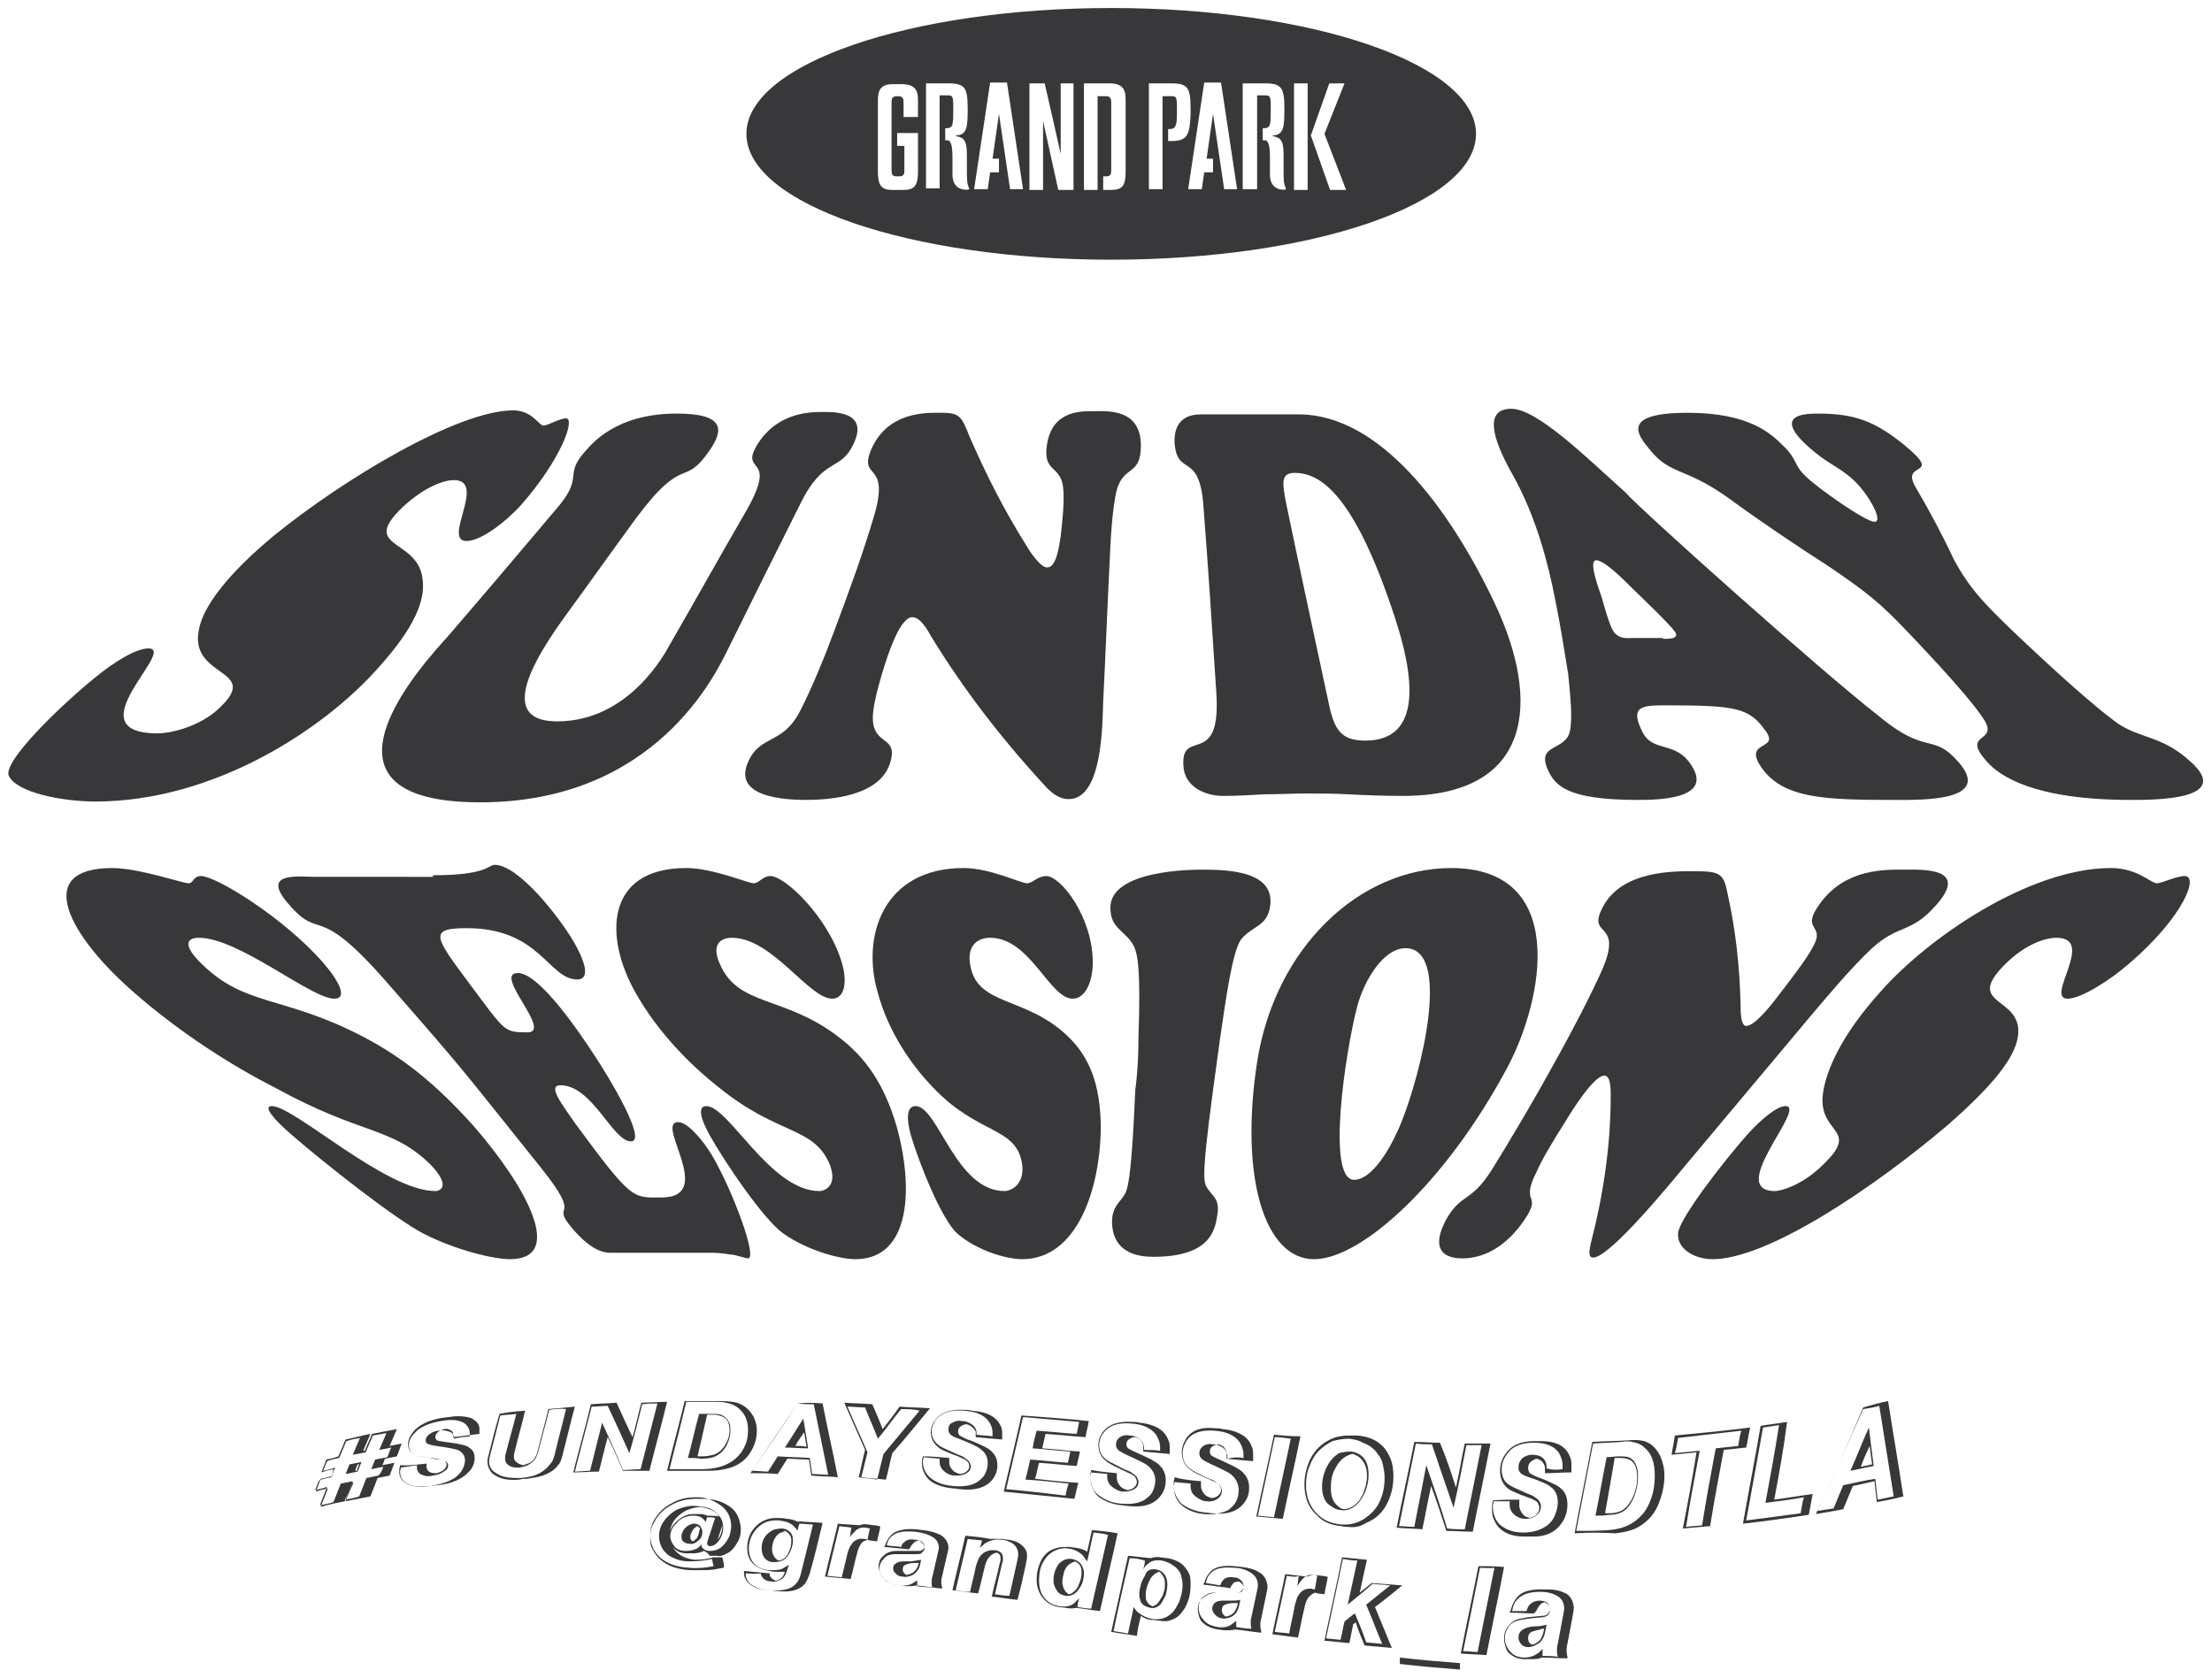 <?xml version="1.0" encoding="utf-8"?>
<!-- Generator: Adobe Illustrator 23.0.1, SVG Export Plug-In . SVG Version: 6.00 Build 0)  -->
<svg version="1.1" id="Layer_1" xmlns="http://www.w3.org/2000/svg" xmlns:xlink="http://www.w3.org/1999/xlink" x="0px" y="0px"
	 viewBox="0 0 275.9 209.3" style="enable-background:new 0 0 275.9 209.3;" xml:space="preserve">
<style type="text/css">
	.st0{fill:#383739;}
</style>
<path class="st0" d="M34.2,66.8c8.6-7,22.9-15.6,29.8-15.6c2.4,0,3.2,1.9,3.8,1.9c0.5,0,2-0.9,2.8-0.9c1.2,0-0.6,5.1-5.6,10.8
	c-2.1,2.3-5.1,4.5-6.8,4.5c-3.1,0,2.6-7.6-1.6-7.6c-1.3,0-3.7,0.9-6.3,3.3c-5.6,5.3,1.8,3.9,2.4,9c0.4,2.7-1,6.1-5.5,11.1
	c-6.9,7.8-20.6,16.7-35.3,16.7c-4.1,0-9.8-1.1-10.8-3.2c-0.8-1.8,6.6-8.9,10.8-12.3c2.2-1.8,5-3.6,6.6-3.6c3.7,0-9.5,10.6,1.2,10.6
	c1.3,0,5.2-0.7,7.8-3.3c5-4.8-3.9-3.6-2.7-9.6C25.3,75.7,28.4,71.6,34.2,66.8"/>
<path class="st0" d="M93.1,63.7c4.1-7.2-1-4.4,1.4-8.3c2.6-4.1,6.8-4,8.3-4c1.4,0,5.5,0,3.7,3.9c-1.7,3.7-3.7,1.5-6.7,7.6
	c-3,6-6,12-9,18.1c-1.5,3-9,19.1-30.9,19.1c-24.9,0-4.2-20.3-3.7-21.1c4.4-5.1,8.8-10.3,13.1-15.4c3.7-4.2,0.9-4.2,3.7-7.3
	c0.8-0.9,3.8-4.7,11.4-4.7c6,0,5.9,2,4.1,4.6c-3.3,4.8-3.1,0.3-9.2,8.5c-3,4.1-5.9,8.2-8.9,12.3c-5.8,8-7,13-0.9,13
	c9.1,0,13.6-8.8,14-9.5C86.8,74.8,89.9,69.2,93.1,63.7"/>
<path class="st0" d="M128.1,68.2c0.4,0.7,1.7,2.6,2.5,2.6c1.2,0,1.5-2.7,1.7-3.9c0.2-1.7,0.5-4.5,0.3-6.1c-0.3-2.8-2.6-1.8-2-5.4
	c0.7-4.3,4.4-4.1,6-4.1c1.6,0,5.7-0.3,5.7,4.3c0,3.8-2.1,2.4-3,5.5c-0.6,2.4-0.8,6.6-0.9,9.1c-0.3,5.8-0.5,11.5-0.8,17.3
	c-0.1,3-0.1,12.2-4.3,12.2c-1.2,0-2.2-0.8-3-1.7c-5.7-6.2-10.3-12.3-14.1-18.5c-0.5-0.9-1.4-2.5-2.4-2.5c-1.5,0-2.9,4.3-3.4,5.8
	c-0.6,1.9-1.3,4.3-1.5,6.1c-0.4,4.3,3.1,2.7,2.2,6c-1.1,4.5-7.7,4.9-10.6,4.9c-2.8,0-9.1-0.4-7.2-4.7c1.5-3.5,4.3-2.1,6.5-6.4
	c1.5-2.9,3.2-7.1,4.3-10.1c1.8-4.8,3.6-9.7,5-14.5c1.9-6.7-2.1-4.1-0.4-8.1c2.1-4.7,6.9-4.5,8.6-4.5c2.3,0,2.6,0.3,3.6,2.9
	C122.9,59,125.2,63.6,128.1,68.2"/>
<path class="st0" d="M150.1,63.1c-0.5-6.9-3.3-3.5-3.6-7.9c-0.1-3.1,2-3.5,3.3-3.5H162c10,0,18.7,11.5,24.4,23.5
	c5.9,12.4,4.7,24.1-11.4,24.1c-2.6,0-4.9-0.1-6.8-0.2c-1.9-0.1-3.6-0.1-5.3-0.1c-1.7,0-3.5,0.1-5.2,0.1c-1.7,0.1-3.4,0.2-5.2,0.2
	c-2.1,0-4.8-1.1-4.9-3.8c-0.3-4.8,4.8,0.5,4.1-9.2C151.2,78.6,150.7,70.8,150.1,63.1 M165.7,87.6c0.7,3.4,1.5,4.8,4.6,4.8
	c7.4,0,5.9-8.6,3.7-15.3c-5.1-15.6-9.4-18.1-12.5-18.1c-1.7,0-1.6,1.1-1.1,3.7C162.1,70.9,163.9,79.2,165.7,87.6"/>
<path class="st0" d="M194,74.9c-0.9-4.6-2.4-10.5-5.4-15.8c-2.6-4.6-3.4-8.1-0.1-8.1c3.2,0,9.3,6,14.2,10.4
	c1.6,1.9,24.5,22.4,31.6,27.9c6.1,5.1,6.7,2,10,5.8c4.3,4.9-4.7,4.7-7.8,4.7c-8.8,0-14.2-0.1-16.9-4.2c-2.1-3.2,2.3-2,0.7-4.3
	c-2.1-3-3.6-3.3-12.6-3.3c-2.9,0-4.5,0.1-2.8,3.4c1.4,2.6,4.2,0.9,6.2,4.3c2.4,4-4.3,4.1-6.8,4.1c-8.9,0-10.4-1.8-11.3-3.9
	c-1.3-3.1,2.2-2.2,2.8-4.6c0.4-1.8,0-5-0.2-7.2C195.1,81,194.6,77.9,194,74.9 M207.4,79.7c0.5,0,2.2,0.1,1.5-0.9
	c-0.7-1-4.4-4.5-5.3-5.4c-1.1-1.1-3.5-3.5-4.5-3.5c-1.1,0,0.5,4,0.7,4.7c0.2,0.7,0.9,3.3,1.4,4.1c0.7,1.1,1.8,0.9,2.4,0.9H207.4z"/>
<path class="st0" d="M243.7,69.8c2,3.7,3.9,5.7,8.9,10.4c6.6,6.2,9.8,8.8,11.6,10.1c2.9,1.9,5.5,1.5,9,4.7c5.4,4.8-4.4,4.8-7.4,4.8
	c-12.2,0-16.4-3-18-4.8c-3.2-3.6,1.3-2.3-0.2-5c-0.9-1.5-3.4-4.6-9.6-11.1c-3.6-3.8-5.3-5.1-9.7-8.1c-4.5-2.9-8.8-5.8-12.9-8.8
	c-5.4-3.8-7.1-2.7-9.7-6c-1.2-1.5-3.9-4.5,4.8-4.5c7.7,0,10.4,2.6,11.9,4.1c1.8,1.7,1.3,2.4,2.8,3.8c1.5,1.5,7.5,5.7,8.6,5.7
	c1.2,0-0.8-3.5-2.5-5.1c-2-1.9-3.3-2-6-4.5c-4.2-3.9,0.1-3.9,1.5-3.9c4.6,0,7.1,1,10.7,3.9c5.2,4.3-0.7,1.8,1.5,5.4
	C240.7,63.8,242.3,66.8,243.7,69.8"/>
<path class="st0" d="M16.8,123.9c-8.1-7-12.9-15.6-2.8-15.6c3.3,0,8.8,1.9,9.5,1.9c0.7,0,0.5-0.9,1.6-0.9c1.8,0,10.2,5.1,15.2,10.8
	c2,2.3,3.1,4.5,1.4,4.5c-2.9,0-11.9-7.6-16.9-7.6c-1.5,0-2.1,0.9,0.4,3.3c5.4,5.3,10.2,3.9,20,9c5.2,2.7,9.3,6.1,13.8,11.1
	c6.8,7.8,11.5,16.7,4.6,16.7c-2,0-6.7-1.1-10.8-3.2c-3.5-1.8-12.5-8.9-16.4-12.3c-2.1-1.8-3.7-3.6-2.5-3.6
	c2.8,0,14.2,10.6,20.4,10.6c0.7,0,1.9-0.7-0.6-3.3c-4.9-4.8-8.5-3.6-19.4-9.6C28.6,132.8,22.3,128.7,16.8,123.9"/>
<path class="st0" d="M54,109.2c6.8,0,6.9-1.3,7.7-1.3c3,0,8.1,6.6,9.8,9.5c1.3,2.2,2.3,4.8,0.5,4.8c-3.6,0-4.6-6.4-13.8-6.4
	c-5.3,0-3.8,1.3,1.9,9c2.9,3.9,3.1,4,5.7,4c3.2,0-4.4-7.4-1.2-7.4c2.7,0,7.8,7.6,9.5,10.2c1.8,2.7,6.7,10.8,4.6,10.8
	c-2.3,0-4.8-7-8.8-7c-1.7,0,0.3,2.5,1.8,4.7c7.2,9.8,7.2,9.3,10.8,9.3c6.9,0-0.9-9.4,2.1-9.4c1.2,0,3.2,2.4,4.3,4.3
	c2.6,4.5,5.6,12.7,4.4,12.7c-0.2,0-0.8-0.2-1.6-0.4c-0.8-0.1-1.8-0.3-2.8-0.3H76.1c-2,0-3.8-2-4.6-2.9c-3.2-3.7,1.6-0.7-4.1-7.8
	c-9.8-12.2-8.6-11-19.2-23.1c-8.9-10.2-8.1-4.9-12.2-9.7c-3.6-4.1,1.3-3.4,3.4-3.4H54z"/>
<path class="st0" d="M79.3,123.9c-4-7-3.8-15.6,6.3-15.6c3.3,0,7.7,1.9,8.4,1.9c0.7,0,1.1-0.9,2.1-0.9c1.8,0,7.2,5.1,8.9,10.8
	c0.7,2.3,0.4,4.5-1.2,4.5c-2.9,0-7.5-7.6-12.5-7.6c-1.5,0-2.6,0.9-1.5,3.3c2.3,5.3,8,3.9,14.7,9c3.6,2.7,5.8,6.1,7.3,11.1
	c2.2,7.8,1.8,16.7-5.1,16.7c-2,0-6-1.1-9-3.2c-2.5-1.8-7.3-8.9-9.2-12.3c-1-1.8-1.6-3.6-0.4-3.6c2.8,0,8,10.6,14.1,10.6
	c0.7,0,2.3-0.7,1.3-3.3c-2-4.8-6.4-3.6-13.8-9.6C86,132.8,82,128.7,79.3,123.9"/>
<path class="st0" d="M109.5,123.9c-2.1-7,0.6-15.6,10.7-15.6c3.3,0,7.1,1.9,7.9,1.9c0.7,0,1.3-0.9,2.4-0.9c1.8,0,5.8,5.1,5.8,10.8
	c0,2.3-0.9,4.5-2.5,4.5c-2.9,0-5.3-7.6-10.3-7.6c-1.5,0-2.9,0.9-2.5,3.3c0.8,5.3,6.9,3.9,12.2,9c2.8,2.7,4,6.1,4.1,11.1
	c0,7.8-2.9,16.7-9.8,16.7c-2,0-5.7-1.1-8.1-3.2c-2-1.8-4.8-8.9-5.8-12.3c-0.5-1.8-0.6-3.6,0.6-3.6c2.8,0,5,10.6,11.1,10.6
	c0.7,0,2.5-0.7,2.2-3.3c-0.7-4.8-5.4-3.6-11.1-9.6C113.6,132.8,110.8,128.7,109.5,123.9"/>
<path class="st0" d="M142,129.4c0.3-8.5-0.1-10.4-0.6-11.4c-1-1.9-2.9-2.1-2.9-4.7c-0.1-4.8,10.4-4.8,11.4-4.8
	c3.1,0,9.3,0.1,8.5,4.7c-0.4,2.4-2.2,2.3-3.6,4c-1.1,1.5-1.9,7.5-2.6,12.2c-0.3,2.2-0.6,4.4-0.9,6.6c-1.6,11.9-1.1,11.6-0.6,12.4
	c0.7,1,1.5,1.3,1.1,3.4c-0.3,2-1.2,5-7.9,5c-1.3,0-5.1-0.1-5.2-4.3c0-2.1,1.1-2.5,1.7-3.7c0.4-0.9,0.8-3.4,1.2-12.8
	C141.9,133.8,142,131.6,142,129.4"/>
<path class="st0" d="M156.8,132.5c2.2-14.2,12.7-24.2,24.2-24.2c14.6,0,11.6,16.3,7,24.9c-7.7,14.4-18.2,23.9-24.1,23.9
	C157.7,157.1,154.6,146.8,156.8,132.5 M175.3,118.3c-2.7,0-5.1,3.9-6,7.2c-1.5,5.7-3.9,21.7-0.4,21.7c2.1,0,4.4-3.5,5.9-7.2
	C177.3,133.8,181.1,118.3,175.3,118.3"/>
<path class="st0" d="M217.1,125.4c0,0.7,0,2.6,0.7,2.6c1.1,0,3.2-2.7,4.1-3.9c1.3-1.7,3.5-4.5,4.3-6.1c1.5-2.8-1.8-1.8,0.9-5.4
	c3.2-4.3,8.2-4.1,10.4-4.1c2.2,0,8.1-0.3,4.1,4.3c-3.3,3.8-4.7,2.4-8.1,5.5c-2.6,2.4-6.1,6.6-8.2,9.1l-14.5,17.3
	c-2.5,3-10,12.2-12.1,12.2c-0.6,0-0.5-0.8-0.3-1.7c1.6-6.2,2.5-12.3,2.5-18.5c0-0.9,0-2.5-0.8-2.5c-1.3,0-4,4.3-4.9,5.8
	c-1.2,1.9-2.7,4.3-3.5,6.1c-2.2,4.3,0.7,2.7-1.5,6c-3,4.5-6.4,4.9-7.8,4.9c-1.4,0-4.3-0.4-2.1-4.7c1.9-3.5,3.1-2.1,5.8-6.4
	c1.8-2.9,4.3-7.1,6-10.1c2.7-4.8,5.4-9.7,7.6-14.5c3-6.7-1.9-4.1,0.2-8.1c2.4-4.7,9.2-4.5,11.5-4.5c3.2,0,3.6,0.3,4.1,2.9
	C216.5,116.1,217,120.7,217.1,125.4"/>
<path class="st0" d="M234.4,123.9c6.1-7,18.8-15.6,28.9-15.6c3.3,0,5,1.9,5.7,1.9c0.7,0,2.4-0.9,3.5-0.9c1.8,0-0.2,5.1-6.8,10.8
	c-2.6,2.3-6.2,4.5-7.8,4.5c-2.9,0,3.6-7.6-1.4-7.6c-1.5,0-4,0.9-6.4,3.3c-5.3,5.3,2.3,3.9,1.6,9c-0.4,2.7-3.1,6.1-8.8,11.1
	c-9.2,7.8-22.4,16.7-29.3,16.7c-2,0-4.4-1.1-4.3-3.2c0.1-1.8,5.6-8.9,8.6-12.3c1.6-1.8,3.7-3.6,4.8-3.6c2.8,0-7.5,10.6-1.3,10.6
	c0.7,0,3.4-0.7,6-3.3c5-4.8-1.2-3.6,0.1-9.6C228.1,132.8,230.1,128.7,234.4,123.9"/>
<path class="st0" d="M41.6,183.3c-0.5,0.1-1,0.2-1.5,0.4c0.2-0.5,0.4-1.1,0.6-1.6c0.5-0.1,1-0.2,1.5-0.4c0.3-0.7,0.6-1.4,0.9-2.1
	c1-0.2,2-0.5,3.1-0.7c-0.3,0.7-0.6,1.4-0.9,2.1c0.1,0,0.1,0,0.2,0c0.3-0.7,0.6-1.4,0.9-2.1c1-0.2,2-0.4,3.1-0.6
	c-0.3,0.7-0.6,1.4-0.9,2.1c0.5-0.1,1-0.2,1.5-0.3c-0.2,0.5-0.4,1.1-0.6,1.6c-0.5,0.1-1,0.2-1.5,0.3c-0.1,0.3-0.2,0.6-0.3,0.8
	c0.5-0.1,1-0.2,1.5-0.3c-0.2,0.5-0.4,1.1-0.6,1.6c-0.5,0.1-1,0.2-1.5,0.3c-0.3,0.8-0.6,1.5-0.9,2.3c-1,0.2-2.1,0.4-3.1,0.6
	c0.3-0.8,0.6-1.5,1-2.3c-0.1,0-0.1,0-0.2,0c-0.3,0.8-0.6,1.5-0.9,2.3c-1,0.2-2,0.4-3,0.7c0.3-0.8,0.6-1.5,0.9-2.3
	c-0.5,0.1-1,0.2-1.5,0.4c0.2-0.5,0.4-1.1,0.6-1.6c0.5-0.1,1-0.2,1.5-0.4C41.4,183.9,41.5,183.6,41.6,183.3 M47.8,183
	c-0.5,0.1-1,0.2-1.5,0.3c0.2-0.4,0.3-0.8,0.5-1.2c0.5-0.1,1-0.2,1.5-0.3c0.2-0.4,0.3-0.8,0.5-1.2c-0.5,0.1-1,0.2-1.5,0.3
	c0.3-0.7,0.6-1.4,0.9-2.1c-0.6,0.1-1.1,0.2-1.7,0.3c-0.3,0.7-0.6,1.4-0.9,2.1c-0.5,0.1-1,0.2-1.6,0.3c0.3-0.7,0.6-1.4,0.9-2.1
	c-0.6,0.1-1.1,0.2-1.7,0.4c-0.3,0.7-0.6,1.4-0.9,2.1c-0.5,0.1-1,0.2-1.5,0.4c-0.2,0.4-0.3,0.8-0.5,1.2c0.5-0.1,1-0.2,1.5-0.4
	c-0.2,0.4-0.3,0.8-0.5,1.2c-0.5,0.1-1,0.2-1.5,0.4c-0.2,0.4-0.3,0.8-0.5,1.2c0.5-0.1,1-0.2,1.5-0.4c-0.3,0.8-0.6,1.5-0.9,2.3
	c0.6-0.1,1.1-0.2,1.7-0.4c0.3-0.8,0.6-1.5,0.9-2.3c0.5-0.1,1-0.2,1.5-0.3c-0.3,0.8-0.6,1.5-1,2.3c0.6-0.1,1.2-0.2,1.8-0.4
	c0.3-0.8,0.6-1.5,0.9-2.3c0.5-0.1,1-0.2,1.5-0.3C47.5,183.8,47.7,183.4,47.8,183 M45.1,182.4c-0.2,0.4-0.3,0.8-0.5,1.2
	c-0.5,0.1-1,0.2-1.5,0.3c0.2-0.4,0.3-0.8,0.5-1.2C44.1,182.6,44.6,182.5,45.1,182.4 M44.3,183.5c0.1,0,0.1,0,0.2,0
	c0.1-0.3,0.2-0.6,0.3-0.8c-0.1,0-0.1,0-0.2,0C44.5,182.9,44.4,183.2,44.3,183.5"/>
<path class="st0" d="M53.2,182.6l0,0.1c0,0.2,0,0.3,0,0.3c0,0.3,0.2,0.6,0.5,0.7c0.2,0.1,0.5,0.1,0.8,0.1c0.3-0.1,0.5-0.2,0.7-0.3
	c0.3-0.2,0.5-0.5,0.5-0.8c0-0.2-0.1-0.3-0.2-0.4c-0.1-0.1-0.5-0.2-1-0.3c-0.1,0-0.5-0.1-1-0.1c-0.7-0.1-1.2-0.2-1.5-0.3
	c-0.7-0.3-1.1-0.7-1.1-1.4c0-0.5,0.2-1,0.6-1.5c0.7-0.9,1.9-1.5,3.6-1.8c0.3,0,0.6-0.1,0.9-0.1c1.1-0.2,2-0.1,2.7,0.1
	c0.4,0.2,0.7,0.4,0.9,0.7c0.2,0.3,0.2,0.5,0.2,0.8c0,0.1,0,0.3,0,0.4v0.1c-1.1,0.1-2.2,0.3-3.3,0.4v-0.1c0-0.2,0-0.3,0-0.4
	c0-0.2-0.2-0.3-0.4-0.4c-0.2-0.1-0.4-0.2-0.7-0.1c-0.2,0.1-0.3,0.1-0.5,0.2c-0.4,0.2-0.6,0.5-0.6,0.8c0,0.2,0.1,0.3,0.2,0.4
	c0.2,0.1,0.5,0.1,1,0.2c0.9,0.1,1.5,0.2,1.9,0.3c0.5,0.1,0.9,0.2,1.1,0.4c0.5,0.3,0.7,0.7,0.7,1.3c0,0.6-0.2,1.2-0.7,1.7
	c-0.8,0.9-2.1,1.5-3.9,1.7c-0.3,0-0.6,0.1-0.9,0.1c-1.1,0.2-2.1,0.1-2.8-0.2c-0.4-0.2-0.7-0.4-0.9-0.8c-0.2-0.3-0.2-0.6-0.2-0.9
	c0-0.2,0-0.3,0.1-0.6l0-0.1C51,182.9,52.1,182.7,53.2,182.6 M58.6,179.2c0-0.1,0-0.2,0-0.3c0-0.5-0.2-0.9-0.5-1.2
	c-0.6-0.5-1.6-0.7-3.1-0.4c-1.3,0.2-2.2,0.6-2.9,1.1c-0.3,0.3-0.6,0.6-0.8,0.9c-0.2,0.3-0.3,0.7-0.3,1c0,0.6,0.3,1,1,1.3
	c0.3,0.1,1,0.2,2.1,0.4c0.5,0.1,0.8,0.1,0.9,0.1c0.3,0.1,0.6,0.2,0.7,0.3c0.1,0.1,0.2,0.3,0.2,0.4c0,0.3-0.1,0.5-0.4,0.7
	c-0.4,0.3-0.8,0.5-1.5,0.6c-0.4,0.1-0.8,0.1-1.1,0c-0.2-0.1-0.4-0.1-0.6-0.3c-0.2-0.2-0.3-0.4-0.3-0.7c0-0.1,0-0.2,0-0.3
	c-0.7,0.1-1.3,0.2-2,0.3c0,0.2-0.1,0.3-0.1,0.5c0,0.8,0.4,1.3,1.1,1.6c0.7,0.3,1.5,0.3,2.7,0.2c1.2-0.2,2.2-0.5,3-1
	c0.4-0.3,0.8-0.7,1-1.1c0.2-0.4,0.3-0.8,0.3-1.1c0-0.6-0.3-1-0.9-1.3c-0.3-0.1-1.2-0.3-2.7-0.5c-0.6-0.1-1-0.2-1.1-0.3
	c-0.2-0.1-0.2-0.3-0.2-0.4c0-0.3,0.2-0.6,0.5-0.8c0.3-0.2,0.7-0.4,1.2-0.4c0.5-0.1,0.9,0,1.2,0.1c0.4,0.1,0.6,0.4,0.6,0.8
	c0,0,0,0.1,0,0.1C57.3,179.3,57.9,179.3,58.6,179.2"/>
<path class="st0" d="M65.5,176c-0.4,1.7-0.9,3.4-1.3,5.1c-0.1,0.3-0.1,0.5-0.1,0.7c0,0.4,0.3,0.7,0.8,0.9c0.1,0,0.2,0.1,0.4,0.1
	c0.3-0.1,0.5-0.2,0.8-0.3c0.3-0.2,0.5-0.4,0.6-0.6c0.2-0.3,0.3-0.6,0.4-1c0.4-1.7,0.9-3.4,1.3-5.1c1.1-0.1,2.2-0.2,3.3-0.3
	c-0.5,1.8-0.9,3.6-1.4,5.5c-0.1,0.5-0.2,0.8-0.3,1.1c-0.1,0.3-0.2,0.5-0.4,0.7c-0.4,0.6-1.1,1-1.9,1.3c-0.6,0.2-1.3,0.3-2,0.4
	c-0.3,0-0.6,0-0.9,0.1c-1.1,0.1-2.1,0-2.8-0.4c-0.4-0.2-0.7-0.4-0.9-0.8c-0.2-0.3-0.3-0.7-0.3-1.1c0-0.3,0.1-0.6,0.2-1
	c0.4-1.6,0.8-3.2,1.3-4.9C63.2,176.2,64.3,176.1,65.5,176 M68.5,175.9c-0.4,1.7-0.9,3.3-1.3,5c-0.2,0.7-0.4,1.2-0.8,1.5
	c-0.4,0.4-1,0.6-1.6,0.7c-0.5,0-0.9,0-1.2-0.2c-0.4-0.2-0.6-0.5-0.6-0.9c0-0.2,0-0.4,0.1-0.7c0.4-1.6,0.9-3.3,1.3-4.9
	c-0.7,0.1-1.3,0.1-2,0.2c-0.4,1.6-0.8,3.2-1.2,4.7c-0.1,0.4-0.2,0.7-0.2,1c0,0.5,0.2,1,0.6,1.3c0.4,0.3,0.9,0.6,1.6,0.7
	c0.5,0.1,1,0.1,1.7,0.1c1.3-0.1,2.3-0.4,3-1c0.4-0.3,0.7-0.7,1-1.1c0.1-0.3,0.3-0.7,0.4-1.3c0.4-1.7,0.9-3.5,1.3-5.2
	C69.8,175.7,69.2,175.8,68.5,175.9"/>
<path class="st0" d="M78.9,179.3c0.4-1.4,0.7-2.9,1.1-4.3c1.1,0,2.1-0.1,3.2-0.1c-0.7,2.9-1.5,5.8-2.2,8.6c-1.1,0-2.2,0-3.3,0
	c-0.6-1.4-1.2-2.8-1.9-4.2c-0.4,1.4-0.7,2.8-1.1,4.3c-1.1,0-2.1,0.1-3.2,0.1c0.7-2.8,1.5-5.6,2.2-8.5c1.1-0.1,2.2-0.1,3.2-0.2
	C77.6,176.5,78.2,177.9,78.9,179.3 M79.9,183.3c0.7-2.7,1.4-5.5,2.1-8.2c-0.6,0-1.2,0-1.9,0.1c-0.5,2-1,4.1-1.6,6.1
	c-0.9-2-1.8-4-2.7-5.9c-0.7,0-1.3,0.1-2,0.1c-0.7,2.7-1.4,5.4-2.1,8.1c0.6,0,1.2-0.1,1.9-0.1c0.5-2,1-4,1.5-6c0.9,2,1.8,3.9,2.6,5.9
	C78.6,183.4,79.2,183.3,79.9,183.3"/>
<path class="st0" d="M83.2,183.5c0.7-2.9,1.5-5.8,2.2-8.7c1.5,0,3,0,4.5,0c0.9,0,1.6,0.1,2,0.2c0.9,0.3,1.5,0.8,2,1.6
	c0.3,0.5,0.5,1.2,0.5,1.9c0,1-0.3,1.9-0.8,2.7c-0.6,1-1.6,1.7-2.8,2c-0.7,0.2-1.5,0.3-2.5,0.3C86.6,183.5,84.9,183.5,83.2,183.5
	 M83.5,183.3c1.3,0,2.7,0,4,0c1.7,0,3.1-0.4,4.1-1.2c0.6-0.5,1-1,1.3-1.7c0.3-0.6,0.4-1.3,0.4-2c0-1.2-0.4-2.1-1.3-2.8
	c-0.4-0.3-0.9-0.5-1.5-0.6c-0.3-0.1-0.8-0.1-1.4-0.1c-1.2,0-2.3,0-3.5,0C84.9,177.8,84.2,180.6,83.5,183.3 M85.8,181.9
	c0.5-1.8,0.9-3.7,1.4-5.5c0.5,0,1,0,1.5,0c0.5,0,0.9,0,1.2,0.1c0.5,0.2,0.8,0.5,1,0.9c0.2,0.3,0.2,0.7,0.2,1.1
	c0,0.7-0.2,1.3-0.5,1.9c-0.4,0.7-0.9,1.1-1.6,1.4c-0.4,0.1-0.9,0.2-1.6,0.2C87,181.9,86.4,181.9,85.8,181.9 M87,181.7
	c0.2,0,0.4,0,0.5,0c0.6,0,1.1-0.1,1.5-0.2c0.6-0.2,1.1-0.6,1.5-1.3c0.3-0.5,0.5-1.1,0.5-1.8c0-1-0.4-1.6-1.3-1.8
	c-0.3-0.1-0.6-0.1-1-0.1c-0.2,0-0.3,0-0.5,0C87.8,178.3,87.4,180,87,181.7"/>
<path class="st0" d="M102.6,175.1c0.6,3.1,1.3,6.1,1.9,9.2c-1.1-0.1-2.2-0.1-3.3-0.2c-0.1-0.7-0.2-1.3-0.3-2c-0.9,0-1.8-0.1-2.7-0.1
	c-0.4,0.6-0.8,1.3-1.2,1.9c-1.1-0.1-2.2-0.1-3.4-0.1c2-2.9,4-5.8,5.9-8.7C100.5,175,101.6,175,102.6,175.1 M101,181.9
	c0.1,0.7,0.2,1.3,0.3,2c0.7,0,1.3,0.1,2,0.1c-0.6-2.9-1.2-5.9-1.8-8.8c-0.7,0-1.3,0-2-0.1c-1.9,2.8-3.8,5.6-5.7,8.4
	c0.7,0,1.3,0.1,2,0.1c0.4-0.6,0.8-1.3,1.2-1.9C98.4,181.8,99.7,181.8,101,181.9 M100.8,180.7c-1,0-2-0.1-2.9-0.1
	c0.8-1.2,1.5-2.4,2.3-3.6C100.4,178.2,100.6,179.5,100.8,180.7 M99.2,180.4c0.5,0,0.9,0,1.4,0.1c-0.1-0.6-0.2-1.2-0.3-1.8
	C99.9,179.3,99.5,179.8,99.2,180.4"/>
<path class="st0" d="M110.1,178.3c0.7-0.9,1.4-1.8,2.1-2.8c1.3,0.1,2.5,0.1,3.8,0.2c-1.6,1.9-3.1,3.8-4.7,5.6
	c-0.3,1.1-0.5,2.2-0.8,3.3c-1.1-0.1-2.3-0.2-3.4-0.3c0.3-1.1,0.5-2.3,0.8-3.4c-0.9-2-1.7-3.9-2.6-5.9c1.2,0.1,2.4,0.1,3.5,0.2
	C109.3,176.3,109.7,177.3,110.1,178.3 M112.4,175.8c-1,1.2-1.9,2.5-2.9,3.7c-0.5-1.3-1.1-2.6-1.6-3.9c-0.7,0-1.4-0.1-2.2-0.1
	c0.8,1.9,1.7,3.8,2.5,5.7c-0.3,1.1-0.5,2.1-0.8,3.2c0.7,0,1.4,0.1,2,0.2c0.3-1.1,0.5-2.1,0.8-3.2c1.5-1.8,3-3.6,4.5-5.4
	C113.9,175.8,113.1,175.8,112.4,175.8"/>
<path class="st0" d="M118.4,181.9l0,0.2c0,0.2,0,0.3,0,0.4c0,0.4,0.2,0.7,0.5,1c0.2,0.2,0.5,0.3,0.8,0.4c0.3,0,0.5-0.1,0.7-0.2
	c0.3-0.2,0.5-0.4,0.5-0.8c0-0.2-0.1-0.4-0.2-0.5c-0.1-0.2-0.5-0.4-1-0.6c-0.1-0.1-0.5-0.2-1-0.4c-0.7-0.3-1.2-0.5-1.5-0.7
	c-0.7-0.5-1.1-1.2-1.1-2c0-0.6,0.2-1.1,0.6-1.6c0.7-0.9,1.9-1.3,3.6-1.2c0.3,0,0.6,0,0.9,0.1c1.1,0.1,2,0.3,2.7,0.8
	c0.4,0.3,0.7,0.6,0.9,1.1c0.2,0.3,0.2,0.7,0.2,1.1c0,0.2,0,0.3,0,0.5v0.1c-1.1-0.1-2.2-0.2-3.3-0.3v-0.2c0-0.2,0-0.3,0-0.4
	c0-0.2-0.2-0.4-0.4-0.6c-0.2-0.2-0.4-0.3-0.7-0.4c-0.2,0-0.3,0-0.5,0.1c-0.4,0.2-0.6,0.4-0.6,0.8c0,0.2,0.1,0.4,0.2,0.5
	c0.2,0.1,0.5,0.3,1,0.5c0.9,0.3,1.5,0.6,1.9,0.8c0.5,0.2,0.9,0.5,1.1,0.7c0.5,0.5,0.7,1,0.7,1.7c0,0.7-0.2,1.3-0.7,1.9
	c-0.8,0.9-2.1,1.3-3.9,1.1c-0.3,0-0.6-0.1-0.9-0.1c-1.1-0.1-2.1-0.4-2.8-0.9c-0.4-0.3-0.7-0.7-0.9-1.2c-0.2-0.4-0.2-0.8-0.2-1.2
	c0-0.2,0-0.4,0.1-0.6c0,0,0-0.1,0-0.1C116.2,181.7,117.3,181.8,118.4,181.9 M123.8,179.2c0-0.1,0-0.3,0-0.4c0-0.6-0.2-1.1-0.5-1.5
	c-0.6-0.8-1.6-1.2-3.1-1.3c-1.3-0.1-2.2,0.1-2.9,0.6c-0.3,0.2-0.6,0.5-0.8,0.9c-0.2,0.4-0.3,0.7-0.3,1.1c0,0.7,0.3,1.3,1,1.8
	c0.3,0.2,1,0.5,2.1,1c0.5,0.2,0.8,0.3,0.9,0.4c0.3,0.2,0.6,0.4,0.7,0.6c0.1,0.2,0.2,0.4,0.2,0.5c0,0.3-0.1,0.6-0.4,0.8
	c-0.4,0.3-0.8,0.4-1.5,0.4c-0.4,0-0.8-0.1-1.1-0.3c-0.2-0.1-0.4-0.3-0.6-0.5c-0.2-0.3-0.3-0.6-0.3-0.9c0-0.1,0-0.2,0-0.4
	c-0.7-0.1-1.3-0.1-2-0.2c0,0.2-0.1,0.4-0.1,0.5c0,0.9,0.4,1.7,1.1,2.2c0.7,0.5,1.5,0.8,2.7,0.9c1.2,0.1,2.2,0,3-0.5
	c0.4-0.3,0.8-0.6,1-1.1c0.2-0.4,0.3-0.8,0.3-1.3c0-0.7-0.3-1.3-0.9-1.7c-0.3-0.3-1.2-0.7-2.7-1.3c-0.6-0.2-1-0.4-1.1-0.6
	c-0.2-0.2-0.2-0.4-0.2-0.6c0-0.4,0.2-0.7,0.5-0.8c0.3-0.2,0.7-0.3,1.2-0.2c0.5,0,0.9,0.2,1.2,0.4c0.4,0.3,0.6,0.6,0.6,1.1
	c0,0,0,0.1,0,0.2C122.5,179.1,123.1,179.1,123.8,179.2"/>
<path class="st0" d="M135.8,177.3c-0.1,0.7-0.3,1.3-0.4,2c-1.7-0.1-3.3-0.3-5-0.4c-0.1,0.6-0.3,1.2-0.4,1.8c1.6,0.1,3.1,0.3,4.7,0.4
	c-0.1,0.6-0.3,1.2-0.4,1.8c-1.6-0.1-3.1-0.3-4.7-0.4c-0.2,0.7-0.3,1.4-0.5,2c1.8,0.2,3.6,0.4,5.4,0.5c-0.2,0.7-0.3,1.3-0.5,2
	c-2.9-0.3-5.8-0.6-8.8-0.9c0.7-3.1,1.5-6.3,2.2-9.5C130.2,176.8,133,177,135.8,177.3 M129.3,178.5c1.7,0.1,3.3,0.3,5,0.4
	c0.1-0.5,0.2-1,0.3-1.5c-2.3-0.2-4.6-0.4-7-0.6c-0.7,3-1.4,6-2.1,9c2.5,0.2,4.9,0.5,7.4,0.8c0.1-0.5,0.2-1,0.4-1.5
	c-1.8-0.2-3.6-0.4-5.4-0.5c0.2-0.8,0.4-1.6,0.6-2.5c1.6,0.1,3.1,0.3,4.7,0.4c0.1-0.5,0.2-0.9,0.3-1.4c-1.6-0.1-3.1-0.3-4.7-0.4
	C128.9,180,129.1,179.2,129.3,178.5"/>
<path class="st0" d="M139.3,183.8l0,0.2c0,0.2,0,0.4,0,0.4c0,0.4,0.2,0.8,0.5,1.1c0.2,0.2,0.5,0.3,0.8,0.4c0.3,0,0.5-0.1,0.7-0.2
	c0.3-0.2,0.5-0.5,0.5-0.8c0-0.2-0.1-0.4-0.2-0.6c-0.1-0.2-0.5-0.4-1-0.6c-0.1-0.1-0.5-0.2-1-0.5c-0.7-0.3-1.2-0.6-1.5-0.8
	c-0.7-0.5-1.1-1.2-1.1-2.1c0-0.6,0.2-1.2,0.6-1.7c0.7-0.9,1.9-1.3,3.6-1.2c0.3,0,0.6,0,0.9,0.1c1.1,0.1,2,0.4,2.7,0.9
	c0.4,0.3,0.7,0.7,0.9,1.2c0.2,0.4,0.2,0.7,0.2,1.1c0,0.2,0,0.3,0,0.5v0.2c-1.1-0.1-2.2-0.2-3.3-0.3v-0.2c0-0.2,0-0.3,0-0.5
	c0-0.3-0.2-0.5-0.3-0.7c-0.2-0.2-0.4-0.3-0.7-0.4c-0.2,0-0.3,0-0.5,0.1c-0.4,0.2-0.6,0.4-0.6,0.8c0,0.2,0.1,0.4,0.2,0.5
	c0.2,0.1,0.5,0.3,1,0.5c0.9,0.4,1.5,0.7,1.9,0.9c0.5,0.3,0.9,0.5,1.1,0.8c0.5,0.5,0.7,1.1,0.7,1.8c0,0.7-0.2,1.4-0.7,2
	c-0.8,1-2.1,1.4-3.9,1.2c-0.3,0-0.6-0.1-0.9-0.1c-1.1-0.1-2.1-0.5-2.8-1c-0.4-0.3-0.7-0.8-0.9-1.3c-0.2-0.4-0.2-0.8-0.2-1.3
	c0-0.2,0-0.4,0.1-0.7c0,0,0-0.1,0-0.1C137.1,183.6,138.2,183.7,139.3,183.8 M144.7,181c0-0.1,0-0.3,0-0.4c0-0.6-0.2-1.1-0.5-1.6
	c-0.6-0.8-1.6-1.3-3.1-1.4c-1.3-0.1-2.2,0.1-2.9,0.6c-0.3,0.2-0.6,0.6-0.8,0.9c-0.2,0.4-0.3,0.8-0.3,1.2c0,0.8,0.3,1.4,1,1.9
	c0.3,0.2,1,0.5,2.1,1.1c0.5,0.2,0.8,0.3,0.9,0.4c0.3,0.2,0.6,0.4,0.7,0.6c0.1,0.2,0.2,0.4,0.2,0.6c0,0.3-0.1,0.6-0.4,0.8
	c-0.4,0.3-0.9,0.4-1.5,0.4c-0.4,0-0.8-0.2-1.1-0.4c-0.2-0.1-0.4-0.3-0.6-0.5c-0.2-0.3-0.3-0.6-0.3-0.9c0-0.1,0-0.2,0-0.4
	c-0.7-0.1-1.3-0.1-2-0.2c0,0.2-0.1,0.4-0.1,0.6c0,1,0.4,1.8,1.1,2.3c0.7,0.5,1.5,0.9,2.7,1c1.2,0.1,2.2,0,3-0.5
	c0.4-0.3,0.8-0.6,1-1.1c0.2-0.4,0.3-0.9,0.3-1.3c0-0.7-0.3-1.3-0.9-1.8c-0.3-0.3-1.2-0.7-2.7-1.4c-0.6-0.3-1-0.5-1.1-0.7
	c-0.2-0.2-0.2-0.4-0.2-0.6c0-0.4,0.2-0.7,0.5-0.9c0.3-0.2,0.7-0.3,1.2-0.2c0.5,0,0.9,0.2,1.2,0.4c0.4,0.3,0.6,0.7,0.6,1.2
	c0,0,0,0.1,0,0.2C143.4,180.9,144,180.9,144.7,181"/>
<path class="st0" d="M149.8,184.8c0,0.1,0,0.1,0,0.2c0,0.2,0,0.4,0,0.4c0,0.4,0.2,0.8,0.5,1.1c0.2,0.2,0.5,0.3,0.8,0.4
	c0.3,0,0.5-0.1,0.7-0.2c0.3-0.2,0.5-0.5,0.5-0.8c0-0.2-0.1-0.4-0.2-0.6c-0.1-0.2-0.5-0.4-1-0.6c-0.1-0.1-0.5-0.2-1.1-0.5
	c-0.7-0.3-1.2-0.6-1.5-0.8c-0.7-0.5-1.1-1.3-1.1-2.2c0-0.6,0.2-1.2,0.6-1.8c0.7-1,1.9-1.4,3.6-1.2c0.3,0,0.6,0,0.9,0.1
	c1.1,0.1,2,0.4,2.7,0.9c0.4,0.3,0.7,0.7,0.9,1.2c0.2,0.4,0.2,0.8,0.2,1.2c0,0.2,0,0.4,0,0.5v0.2c-1.1-0.1-2.2-0.2-3.3-0.3v-0.2
	c0-0.2,0-0.4,0-0.5c0-0.3-0.2-0.5-0.3-0.7c-0.2-0.2-0.4-0.3-0.7-0.4c-0.2,0-0.3,0.1-0.5,0.1c-0.4,0.2-0.6,0.4-0.6,0.8
	c0,0.2,0.1,0.4,0.2,0.5c0.2,0.1,0.5,0.3,1,0.5c0.9,0.4,1.5,0.7,1.9,0.9c0.5,0.3,0.9,0.5,1.1,0.8c0.5,0.5,0.7,1.1,0.7,1.8
	c0,0.8-0.2,1.4-0.7,2c-0.8,1-2.1,1.4-3.9,1.2c-0.3,0-0.6-0.1-0.9-0.1c-1.1-0.1-2.1-0.5-2.8-1c-0.4-0.3-0.7-0.8-0.9-1.3
	c-0.2-0.4-0.2-0.8-0.2-1.3c0-0.2,0-0.4,0.1-0.7c0,0,0-0.1,0-0.1C147.5,184.6,148.6,184.7,149.8,184.8 M155.1,181.9
	c0-0.2,0-0.3,0-0.4c0-0.6-0.2-1.1-0.5-1.6c-0.6-0.8-1.6-1.3-3.1-1.4c-1.3-0.1-2.2,0.1-2.9,0.6c-0.3,0.2-0.6,0.6-0.8,1
	c-0.2,0.4-0.3,0.8-0.3,1.2c0,0.8,0.3,1.5,1,2c0.3,0.2,1,0.6,2.1,1.1c0.5,0.2,0.8,0.3,0.9,0.4c0.3,0.2,0.6,0.4,0.7,0.6
	c0.1,0.2,0.2,0.4,0.2,0.6c0,0.3-0.1,0.6-0.4,0.9c-0.4,0.3-0.9,0.5-1.5,0.4c-0.4,0-0.8-0.2-1.1-0.4c-0.2-0.1-0.4-0.3-0.6-0.5
	c-0.2-0.3-0.3-0.6-0.3-0.9c0-0.1,0-0.2,0-0.4c-0.7-0.1-1.3-0.1-2-0.2c0,0.2-0.1,0.4-0.1,0.6c0,1,0.4,1.8,1.1,2.4
	c0.7,0.5,1.5,0.9,2.7,1c1.2,0.1,2.2-0.1,3-0.5c0.4-0.3,0.8-0.7,1-1.1c0.2-0.4,0.3-0.9,0.3-1.4c0-0.7-0.3-1.4-0.9-1.9
	c-0.3-0.3-1.2-0.7-2.7-1.4c-0.6-0.3-1-0.5-1.1-0.7c-0.2-0.2-0.2-0.4-0.2-0.6c0-0.4,0.2-0.7,0.5-0.9c0.3-0.2,0.7-0.3,1.2-0.2
	c0.5,0,0.9,0.2,1.2,0.4c0.4,0.3,0.6,0.7,0.6,1.2c0,0,0,0.1,0,0.2C153.8,181.8,154.5,181.8,155.1,181.9"/>
<path class="st0" d="M162.2,179.2c-0.7,3.5-1.5,6.9-2.2,10.3c-1.1-0.1-2.2-0.2-3.3-0.3c0.7-3.4,1.5-6.8,2.2-10.2
	C159.9,179.1,161,179.2,162.2,179.2 M159,179.3c-0.7,3.3-1.4,6.5-2.1,9.8c0.7,0.1,1.3,0.1,2,0.2c0.7-3.3,1.4-6.5,2.1-9.8
	C160.3,179.4,159.7,179.3,159,179.3"/>
<path class="st0" d="M168.2,190.5c-0.3,0-0.6,0-0.9-0.1c-1.2-0.1-2.3-0.5-3.1-1.4c-1-0.9-1.5-2.2-1.5-3.8c0-1.2,0.3-2.3,0.8-3.3
	c0.6-1.1,1.4-1.8,2.4-2.3c0.8-0.4,1.6-0.5,2.5-0.5c0.3,0,0.6,0,0.9,0c1.1,0.1,2.1,0.4,2.9,1.1c0.5,0.4,0.9,1,1.2,1.7
	c0.3,0.7,0.4,1.5,0.4,2.3c0,1.3-0.3,2.5-0.9,3.6c-0.6,1.1-1.5,1.8-2.5,2.2C169.6,190.5,168.9,190.6,168.2,190.5 M168.3,179.5
	c-0.7,0-1.4,0.1-2.1,0.3c-0.6,0.3-1.2,0.7-1.7,1.2c-0.5,0.5-0.9,1.2-1.2,2c-0.3,0.7-0.4,1.5-0.4,2.3c0,1.5,0.5,2.7,1.4,3.6
	c0.8,0.8,1.8,1.2,3,1.3c1.3,0.1,2.5-0.3,3.5-1.2c0.7-0.6,1.2-1.3,1.5-2.2c0.3-0.8,0.4-1.6,0.4-2.4c0-0.6-0.1-1.1-0.2-1.6
	c-0.1-0.5-0.3-1-0.6-1.3c-0.4-0.7-1.1-1.2-1.9-1.5C169.5,179.7,169,179.6,168.3,179.5 M168.4,181.1c0.6,0,1.2,0.3,1.6,0.7
	c0.5,0.5,0.7,1.3,0.7,2.2c0,0.6-0.1,1.2-0.3,1.8c-0.2,0.6-0.5,1.1-0.8,1.5c-0.4,0.5-0.8,0.8-1.3,1c-0.3,0.1-0.7,0.2-1,0.1
	c-0.3,0-0.7-0.1-1-0.3c-0.3-0.2-0.6-0.4-0.8-0.6c-0.4-0.5-0.6-1.2-0.6-2c0-0.9,0.2-1.7,0.6-2.5c0.4-0.8,0.9-1.3,1.5-1.7
	C167.4,181.2,167.9,181.1,168.4,181.1 M168.8,181.4c-0.3,0-0.5,0.1-0.7,0.2c-0.7,0.3-1.2,0.9-1.6,1.7c-0.4,0.7-0.5,1.5-0.5,2.4
	c0,1.1,0.3,1.8,1,2.3c0.2,0.2,0.5,0.3,0.7,0.3c0.2,0,0.3-0.1,0.5-0.1c0.8-0.3,1.4-0.9,1.8-1.8c0.3-0.7,0.5-1.5,0.5-2.3
	c0-1.1-0.4-1.9-1.1-2.4C169.2,181.6,169,181.5,168.8,181.4"/>
<path class="st0" d="M181.6,185.6c0.4-1.8,0.7-3.7,1.1-5.5c1.1,0,2.1,0,3.2,0c-0.7,3.7-1.5,7.4-2.2,11c-1.1,0-2.2-0.1-3.3-0.1
	c-0.6-1.9-1.2-3.7-1.9-5.6c-0.4,1.8-0.7,3.6-1.1,5.4c-1.1-0.1-2.1-0.1-3.2-0.2c0.7-3.6,1.5-7.1,2.2-10.7c1.1,0,2.2,0.1,3.2,0.1
	C180.4,181.9,181,183.7,181.6,185.6 M182.7,190.8c0.7-3.5,1.4-7,2.1-10.5c-0.6,0-1.2,0-1.9,0c-0.5,2.6-1,5.2-1.6,7.8
	c-0.9-2.6-1.8-5.2-2.7-7.9c-0.7,0-1.3,0-2-0.1c-0.7,3.4-1.4,6.9-2.1,10.3c0.6,0,1.2,0.1,1.9,0.1c0.5-2.5,1-5.1,1.5-7.7
	c0.9,2.6,1.8,5.2,2.6,7.9C181.3,190.8,182,190.8,182.7,190.8"/>
<path class="st0" d="M189.5,187.1c0,0.1,0,0.1,0,0.2c0,0.3,0,0.4,0,0.5c0,0.5,0.2,0.8,0.5,1.2c0.2,0.2,0.5,0.3,0.8,0.4
	c0.3-0.1,0.5-0.2,0.7-0.3c0.3-0.3,0.5-0.6,0.5-1c0-0.2-0.1-0.4-0.2-0.6c-0.1-0.2-0.5-0.4-1-0.6c-0.1,0-0.5-0.2-1.1-0.4
	c-0.7-0.3-1.2-0.5-1.5-0.7c-0.7-0.5-1.1-1.3-1.1-2.3c0-0.7,0.2-1.4,0.6-2c0.7-1.1,1.9-1.7,3.6-1.7c0.3,0,0.6,0,0.9,0
	c1.1,0,2,0.2,2.7,0.7c0.4,0.3,0.7,0.7,0.9,1.2c0.2,0.4,0.2,0.8,0.2,1.2c0,0.2,0,0.4,0,0.6v0.2c-1.1,0-2.2,0.1-3.3,0.1v-0.2
	c0-0.2,0-0.4,0-0.5c0-0.3-0.2-0.5-0.3-0.7c-0.2-0.2-0.4-0.3-0.7-0.4c-0.2,0-0.3,0.1-0.5,0.2c-0.4,0.2-0.6,0.5-0.6,1
	c0,0.2,0.1,0.4,0.2,0.6c0.2,0.1,0.5,0.3,1,0.5c0.9,0.3,1.5,0.6,1.9,0.8c0.5,0.2,0.9,0.5,1.1,0.7c0.5,0.5,0.7,1.1,0.7,1.9
	c0,0.8-0.2,1.6-0.7,2.3c-0.8,1.2-2.1,1.8-3.9,1.7c-0.3,0-0.6,0-0.9,0c-1.1,0-2.1-0.3-2.8-0.9c-0.4-0.3-0.7-0.8-0.9-1.3
	c-0.2-0.4-0.2-0.9-0.2-1.4c0-0.2,0-0.5,0.1-0.8c0,0,0-0.1,0-0.1C187.3,187.1,188.4,187.1,189.5,187.1 M194.9,183.3
	c0-0.2,0-0.3,0-0.4c0-0.7-0.2-1.2-0.5-1.7c-0.6-0.8-1.6-1.2-3.1-1.2c-1.3,0-2.2,0.3-2.9,0.9c-0.3,0.3-0.6,0.7-0.8,1.1
	c-0.2,0.4-0.3,0.9-0.3,1.3c0,0.9,0.3,1.6,1,2c0.3,0.2,1,0.5,2.1,1c0.5,0.2,0.8,0.3,0.9,0.4c0.3,0.2,0.6,0.4,0.7,0.6
	c0.1,0.2,0.2,0.4,0.2,0.6c0,0.4-0.1,0.7-0.4,1c-0.4,0.4-0.9,0.6-1.5,0.6c-0.4,0-0.8-0.1-1.1-0.3c-0.2-0.1-0.4-0.3-0.6-0.5
	c-0.2-0.3-0.3-0.6-0.3-1c0-0.1,0-0.2,0-0.4c-0.7,0-1.3,0-2,0c0,0.2-0.1,0.4-0.1,0.6c0,1.1,0.4,2,1.1,2.5c0.7,0.5,1.5,0.8,2.7,0.8
	c1.2,0,2.2-0.3,3-0.9c0.4-0.3,0.8-0.8,1-1.4c0.2-0.5,0.3-1,0.3-1.5c0-0.8-0.3-1.5-0.9-1.9c-0.3-0.3-1.2-0.7-2.7-1.2
	c-0.6-0.2-1-0.4-1.1-0.6c-0.2-0.2-0.2-0.4-0.2-0.7c0-0.4,0.2-0.8,0.5-1.1c0.3-0.2,0.7-0.4,1.2-0.4c0.5,0,0.9,0.1,1.2,0.3
	c0.4,0.3,0.6,0.7,0.6,1.2c0,0.1,0,0.1,0,0.2C193.6,183.4,194.2,183.4,194.9,183.3"/>
<path class="st0" d="M196.4,191.3c0.7-3.8,1.5-7.6,2.2-11.4c1.5-0.1,3-0.1,4.5-0.2c0.9-0.1,1.6,0,2,0.1c0.9,0.3,1.5,0.9,2,1.9
	c0.3,0.7,0.5,1.5,0.5,2.4c0,1.3-0.3,2.5-0.8,3.7c-0.6,1.4-1.6,2.3-2.8,2.9c-0.7,0.3-1.5,0.5-2.5,0.6
	C199.8,191.2,198.1,191.2,196.4,191.3 M196.6,191c1.3,0,2.7,0,4-0.1c1.7-0.1,3.1-0.7,4.1-1.8c0.6-0.6,1-1.4,1.3-2.3
	c0.3-0.9,0.4-1.8,0.4-2.7c0-1.6-0.4-2.8-1.3-3.5c-0.4-0.4-0.9-0.6-1.5-0.7c-0.4-0.1-0.8-0.1-1.4,0c-1.2,0.1-2.3,0.1-3.5,0.2
	C198,183.7,197.3,187.4,196.6,191 M199,189.1c0.5-2.4,0.9-4.9,1.4-7.3c0.5,0,1-0.1,1.5-0.1c0.5,0,0.9,0,1.2,0.1
	c0.5,0.2,0.8,0.5,1,1.1c0.2,0.4,0.2,0.9,0.2,1.4c0,0.9-0.2,1.7-0.5,2.5c-0.4,0.9-0.9,1.6-1.6,1.9c-0.4,0.2-0.9,0.3-1.6,0.3
	C200.1,189.1,199.6,189.1,199,189.1 M200.2,188.8c0.2,0,0.4,0,0.5,0c0.6,0,1.1-0.1,1.5-0.3c0.6-0.3,1.1-0.9,1.5-1.8
	c0.3-0.7,0.5-1.5,0.5-2.4c0-1.3-0.4-2.1-1.3-2.3c-0.3-0.1-0.6-0.1-1-0.1c-0.2,0-0.3,0-0.5,0C201,184.3,200.6,186.5,200.2,188.8"/>
<path class="st0" d="M218.3,178.1c-0.2,0.8-0.3,1.7-0.5,2.5c-0.9,0.1-1.9,0.2-2.8,0.3c-0.6,3.2-1.2,6.4-1.7,9.5
	c-1.1,0.1-2.2,0.2-3.4,0.3c0.6-3.1,1.2-6.3,1.7-9.5c-1,0.1-2.1,0.2-3.1,0.3c0.1-0.8,0.3-1.6,0.4-2.4
	C212.1,178.8,215.2,178.5,218.3,178.1 M214,180.7c0.9-0.1,1.9-0.2,2.8-0.3c0.1-0.6,0.2-1.3,0.4-1.9c-2.6,0.3-5.3,0.6-7.9,0.9
	c-0.1,0.6-0.2,1.3-0.4,1.9c1-0.1,2.1-0.2,3.1-0.3c-0.6,3.2-1.2,6.3-1.7,9.5c0.7-0.1,1.3-0.1,2-0.2
	C212.8,187.1,213.4,183.9,214,180.7"/>
<path class="st0" d="M221.3,187.1c1.6-0.2,3.2-0.5,4.8-0.7c-0.2,0.9-0.3,1.7-0.5,2.6c-2.7,0.4-5.5,0.8-8.2,1.1
	c0.7-4,1.5-8.1,2.2-12.2c1.1-0.2,2.2-0.3,3.3-0.5C222.5,180.6,221.9,183.9,221.3,187.1 M220.2,187.5c0.6-3.2,1.2-6.5,1.7-9.7
	c-0.7,0.1-1.3,0.2-2,0.3c-0.7,3.9-1.4,7.8-2.1,11.6c2.3-0.3,4.6-0.6,6.8-0.9c0.1-0.7,0.2-1.3,0.4-2
	C223.4,187.1,221.8,187.3,220.2,187.5"/>
<path class="st0" d="M235.5,174.8c0.6,3.9,1.3,7.9,1.9,11.9c-1.1,0.3-2.2,0.5-3.3,0.7c-0.1-0.9-0.2-1.7-0.3-2.6
	c-0.9,0.2-1.8,0.4-2.7,0.6c-0.4,1-0.8,1.9-1.2,2.9c-1.1,0.2-2.2,0.4-3.4,0.6c2-4.3,4-8.8,5.9-13.3
	C233.4,175.3,234.5,175,235.5,174.8 M233.9,184.5c0.1,0.9,0.2,1.7,0.3,2.6c0.7-0.1,1.3-0.3,2-0.4c-0.6-3.8-1.2-7.6-1.8-11.3
	c-0.7,0.2-1.3,0.3-2,0.4c-1.9,4.3-3.8,8.5-5.7,12.7c0.7-0.1,1.3-0.2,2-0.3c0.4-1,0.8-1.9,1.2-2.9C231.3,185,232.6,184.7,233.9,184.5
	 M233.7,182.9c-1,0.2-2,0.4-2.9,0.6c0.8-1.8,1.5-3.6,2.3-5.4C233.3,179.7,233.5,181.3,233.7,182.9 M232.1,183
	c0.5-0.1,0.9-0.2,1.4-0.3c-0.1-0.8-0.2-1.5-0.3-2.3C232.8,181.3,232.4,182.1,232.1,183"/>
<path class="st0" d="M87.8,193.5c-0.4,0.2-0.9,0.3-1.3,0.3c-0.3,0-0.6,0-0.9,0c-0.7,0-1.3-0.3-1.7-0.8c0.5,0.9,1.5,1.5,2.8,1.6
	c0.9,0,1.6-0.1,2.3-0.3c0.1,0,0.1,0,0.2,0c0.3,0,0.6,0,0.9,0c0.1,0.4,0.2,0.8,0.2,1.3c0,0-0.1,0-0.1,0c-0.4,0.1-0.7,0.1-1,0.2
	c-0.7,0.1-1.5,0.1-2.2,0.1c-0.3,0-0.6,0-0.9,0c-1.6-0.1-2.8-0.5-3.7-1.3c-0.5-0.4-0.8-0.9-1.1-1.5c-0.2-0.4-0.2-0.9-0.2-1.3
	c0-0.6,0.1-1.2,0.4-1.7c0.5-1,1.2-1.8,2.2-2.3c1-0.6,2.1-0.8,3.2-0.8c0.3,0,0.6,0,0.9,0c0.7,0,1.3,0.1,1.9,0.3
	c0.6,0.2,1.1,0.5,1.5,0.8c0.5,0.4,0.8,0.9,1,1.5c0.1,0.4,0.2,0.8,0.2,1.2c0,0.6-0.1,1.1-0.4,1.6c-0.4,0.7-0.8,1.2-1.5,1.5
	c-0.4,0.2-0.7,0.3-1.1,0.2c-0.3,0-0.6,0-0.9,0C88.3,193.7,88,193.6,87.8,193.5 M88.2,189.3c-0.1,0.2-0.1,0.4-0.2,0.6
	c-0.1-0.2-0.2-0.3-0.3-0.4c-0.3-0.3-0.7-0.4-1.2-0.4c-0.7,0-1.3,0.2-1.8,0.6c-0.3,0.3-0.6,0.6-0.8,0.9c-0.2,0.4-0.3,0.7-0.3,1.1
	c0,0.4,0.2,0.8,0.5,1.2c0.3,0.4,0.8,0.6,1.4,0.6c0.6,0,1.1-0.1,1.6-0.4c0.1-0.1,0.2-0.2,0.4-0.4c0,0,0,0.1,0,0.1
	c0,0.2,0.1,0.3,0.2,0.4c0.2,0.2,0.5,0.3,0.8,0.3c0.7,0,1.3-0.2,1.8-0.8c0.3-0.3,0.5-0.7,0.7-1.1c0.1-0.4,0.2-0.8,0.2-1.2
	c0-0.5-0.1-0.9-0.3-1.4c-0.2-0.4-0.5-0.8-0.9-1.1c-0.4-0.3-0.9-0.6-1.4-0.8c-0.5-0.2-1.1-0.3-1.7-0.3c-1.2,0-2.2,0.2-3.2,0.8
	c-1,0.5-1.7,1.3-2.2,2.2c-0.3,0.6-0.4,1.1-0.4,1.7c0,0.5,0.1,1,0.3,1.5c0.2,0.5,0.5,0.9,0.9,1.3c0.9,0.8,2.1,1.2,3.6,1.3
	c1.1,0.1,2.2,0,3.1-0.2c-0.1-0.3-0.1-0.6-0.2-0.9c-0.9,0.2-1.8,0.3-2.8,0.3c-0.7,0-1.2-0.1-1.7-0.3s-0.9-0.4-1.2-0.7
	c-0.6-0.6-0.9-1.3-0.9-2.2c0-0.9,0.4-1.7,1.1-2.4c0.4-0.4,0.9-0.8,1.5-1c0.6-0.2,1.3-0.4,2-0.3c0.5,0,1,0.1,1.4,0.2
	c0.4,0.1,0.8,0.3,1.1,0.6c0.6,0.5,0.9,1.1,0.9,1.9c0,0.6-0.2,1.2-0.6,1.7c-0.3,0.4-0.7,0.6-1,0.6c-0.1,0-0.2,0-0.3-0.1
	c-0.1-0.1-0.1-0.2-0.1-0.3c0-0.1,0.1-0.3,0.2-0.7c0.3-0.8,0.5-1.6,0.8-2.4C89,189.3,88.6,189.3,88.2,189.3 M83.5,191.3
	c0.1-0.5,0.3-0.9,0.7-1.3c0.7-0.7,1.4-1.1,2.3-1.1c0.3,0,0.6,0,0.9,0c0.3,0,0.6,0.1,0.8,0.2c0.5,0,1,0,1.5,0.1
	c-0.3-0.5-0.8-0.8-1.5-1c-0.3-0.1-0.5-0.1-0.8-0.2c-0.9,0.1-1.8,0.3-2.5,0.9c-0.7,0.5-1.1,1.1-1.3,1.9
	C83.6,190.9,83.6,191.1,83.5,191.3 M86.6,190.1c0.3,0,0.6,0.1,0.8,0.4c0.1,0.2,0.2,0.3,0.2,0.6c0,0.2,0,0.4-0.1,0.6
	c-0.1,0.2-0.2,0.4-0.4,0.5c-0.3,0.3-0.7,0.5-1.1,0.4c-0.3,0-0.6-0.1-0.8-0.3c-0.2-0.2-0.2-0.4-0.2-0.6c0-0.4,0.2-0.8,0.5-1.1
	C85.8,190.3,86.2,190.1,86.6,190.1 M87,190.4c-0.1,0-0.2,0.1-0.3,0.2c-0.2,0.1-0.3,0.3-0.4,0.5c-0.1,0.2-0.2,0.4-0.2,0.6
	c0,0.3,0.1,0.5,0.3,0.6c0.1,0,0.2-0.1,0.3-0.2c0.2-0.1,0.3-0.3,0.4-0.6c0.1-0.2,0.1-0.4,0.1-0.5C87.4,190.8,87.3,190.6,87,190.4
	 M90.1,190.3c-0.2,0.6-0.4,1.2-0.6,1.8C89.9,191.6,90.1,191,90.1,190.3"/>
<path class="st0" d="M96,196.3v0.1c0,0.4,0.3,0.6,0.7,0.8c0,0,0,0,0.1,0c0.5-0.1,0.9-0.4,1.1-1.1c-0.3,0-0.6,0-0.9,0
	c-0.3,0-0.6,0-0.9-0.1c-0.8-0.1-1.4-0.3-1.9-0.7c-0.7-0.5-1-1.2-1-2.2c0-1.1,0.4-2,1.1-2.7c0.7-0.7,1.7-1.1,2.9-1
	c0.3,0,0.6,0,0.9,0.1c0.6,0,1.1,0.2,1.5,0.4c0,0,0,0,0-0.1c1,0.1,2,0.1,3,0.2c-0.5,2.1-1,4.2-1.6,6.3c-0.2,0.6-0.4,1-0.6,1.3
	c-0.7,0.8-1.8,1.1-3.5,0.9c-0.3,0-0.6-0.1-0.9-0.1c-0.9-0.1-1.6-0.2-2.1-0.5c-0.3-0.2-0.6-0.4-0.8-0.7c-0.2-0.3-0.3-0.6-0.3-0.9
	c0-0.1,0-0.2,0-0.2v-0.1C93.9,196.1,94.9,196.2,96,196.3 M93,196.3c0,1.2,1,1.9,3,2.1c1.2,0.1,2.1,0,2.8-0.4
	c0.3-0.2,0.5-0.4,0.7-0.7c0.2-0.3,0.3-0.6,0.4-1c0.5-2,1-4,1.5-6.1c-0.6,0-1.1-0.1-1.7-0.1c-0.1,0.3-0.2,0.6-0.2,0.9
	c-0.2-0.3-0.4-0.5-0.5-0.6c-0.4-0.4-1-0.6-1.8-0.7c-1.1-0.1-2,0.2-2.7,0.9c-0.7,0.7-1.1,1.6-1.1,2.6c0,0.9,0.3,1.6,0.9,2.1
	c0.5,0.4,1.1,0.6,1.9,0.6c0.6,0,1.1,0,1.6-0.3c0.1-0.1,0.4-0.2,0.6-0.4c-0.2,0.6-0.3,1-0.4,1.2c-0.2,0.4-0.5,0.7-0.9,0.8
	c-0.3,0.1-0.6,0.2-0.9,0.1c-0.5,0-0.9-0.2-1.1-0.5c-0.1-0.1-0.2-0.3-0.2-0.5C94.3,196.4,93.6,196.3,93,196.3 M97.5,190.7
	c0.4,0,0.8,0.2,1,0.4c0.3,0.3,0.4,0.6,0.4,1.1c0,0.6-0.2,1.2-0.5,1.7c-0.4,0.7-1,1-1.9,1c-0.5,0-0.9-0.2-1.2-0.6
	c-0.2-0.3-0.3-0.7-0.3-1.1c0-0.7,0.2-1.3,0.7-1.8c0.2-0.2,0.5-0.4,0.7-0.5S97.2,190.7,97.5,190.7 M98,191c-0.3,0.1-0.5,0.2-0.8,0.3
	c-0.3,0.2-0.5,0.5-0.7,0.9c-0.1,0.3-0.2,0.7-0.2,1.1c0,0.5,0.2,0.9,0.5,1.2c0.1,0.1,0.2,0.1,0.3,0.2c0.2,0,0.4-0.1,0.6-0.2
	c0.3-0.2,0.5-0.4,0.7-0.9c0.2-0.4,0.3-0.9,0.3-1.4c0-0.5-0.2-0.8-0.6-1.1C98.1,191.1,98,191,98,191"/>
<path class="st0" d="M109.8,190.5c-0.1,0.6-0.3,1.2-0.4,1.8c-0.3,0-0.6-0.1-0.9-0.1c-0.1,0-0.1,0-0.2-0.1c-0.4,0.1-0.7,0.2-0.9,0.5
	c-0.2,0.3-0.4,0.7-0.5,1.2c-0.3,1.1-0.5,2.1-0.8,3.2c-1.1-0.1-2.1-0.2-3.2-0.3c0.5-2.2,1.1-4.4,1.6-6.6c0.9,0.1,1.8,0.1,2.7,0.2
	c0.3-0.1,0.6-0.2,1-0.1c0.3,0,0.6,0.1,0.9,0.1c0.2,0,0.4,0.1,0.6,0.1C109.7,190.5,109.7,190.5,109.8,190.5 M104.7,190.4
	c-0.5,2.1-1,4.1-1.5,6.2c0.6,0.1,1.2,0.1,1.8,0.2c0.2-1,0.5-2,0.7-3c0.1-0.3,0.2-0.6,0.3-0.8c0.1-0.2,0.3-0.4,0.4-0.6
	c0.4-0.3,0.8-0.5,1.3-0.4c0.1,0,0.3,0,0.5,0.1c0.1-0.5,0.2-1,0.3-1.4c-0.2,0-0.3-0.1-0.5-0.1c-0.6-0.1-1.1,0.1-1.5,0.6
	c-0.1,0.1-0.3,0.3-0.5,0.6c0.1-0.4,0.1-0.8,0.2-1.2C105.7,190.5,105.2,190.5,104.7,190.4"/>
<path class="st0" d="M113.4,193.3c-1-0.1-2.1-0.2-3.1-0.3c0-0.1,0-0.1,0.1-0.2c0.2-0.6,0.5-1.1,1-1.5c0.6-0.4,1.6-0.6,2.8-0.5
	c0.3,0,0.6,0.1,0.9,0.1c0.9,0.1,1.6,0.3,2.2,0.6c0.4,0.2,0.6,0.5,0.8,0.8c0.1,0.2,0.2,0.5,0.2,0.8c0,0.2-0.1,0.6-0.2,1
	c-0.2,0.9-0.4,1.7-0.6,2.6c-0.1,0.3-0.1,0.5-0.1,0.6c0,0.1,0,0.4,0.1,0.7l0,0.2c-1.1-0.1-2.1-0.3-3.2-0.4c-0.4,0.1-0.8,0.1-1.3,0.1
	c-0.3,0-0.6-0.1-0.9-0.1c-0.7-0.1-1.2-0.3-1.7-0.7c-0.3-0.2-0.5-0.5-0.6-0.8c-0.1-0.3-0.2-0.6-0.2-0.9c0-0.5,0.2-1,0.6-1.3
	c0.4-0.4,0.9-0.6,1.7-0.6c0.4,0,1.2,0,2.4,0c0.4,0,0.6,0,0.7-0.1c0.1,0,0.1-0.1,0.2-0.2c0.1-0.1,0.1-0.2,0.1-0.3
	c0-0.3-0.2-0.5-0.6-0.7c-0.2,0-0.3,0.1-0.5,0.1C113.8,192.6,113.6,192.9,113.4,193.3C113.4,193.2,113.4,193.3,113.4,193.3
	 M112.4,193c0.1-0.3,0.2-0.5,0.4-0.6c0.3-0.3,0.7-0.4,1.3-0.3c0.3,0,0.6,0.1,0.8,0.3c0.3,0.2,0.4,0.4,0.4,0.7c0,0.1,0,0.3-0.1,0.4
	c-0.1,0.1-0.2,0.2-0.3,0.3c-0.1,0.1-0.4,0.1-0.8,0.1c-1.2,0-1.9,0-2.4,0c-0.7,0-1.2,0.2-1.5,0.6c-0.3,0.3-0.5,0.7-0.5,1.2
	c0,0.6,0.3,1.1,0.8,1.5c0.4,0.3,1,0.5,1.6,0.6c0.7,0.1,1.3,0,1.8-0.3c0.1-0.1,0.3-0.2,0.5-0.3l0,0.7c0.6,0.1,1.3,0.1,1.9,0.2
	c-0.1-0.3-0.1-0.5-0.1-0.7c0-0.2,0-0.4,0.1-0.7c0.2-0.9,0.4-1.7,0.6-2.6c0.1-0.5,0.2-0.8,0.2-1c0-0.6-0.3-1.1-0.9-1.4
	c-0.5-0.3-1.2-0.5-2.1-0.6c-1.3-0.1-2.2,0-2.8,0.5c-0.4,0.3-0.6,0.7-0.7,1.2C111.1,192.9,111.8,192.9,112.4,193 M114.9,194.6
	c-0.1,0.5-0.2,0.9-0.3,1.1c-0.2,0.4-0.5,0.7-1,0.9c-0.3,0.1-0.7,0.2-1,0.1c-0.3,0-0.6-0.1-0.8-0.3c-0.2-0.2-0.4-0.4-0.4-0.7
	c0-0.3,0.1-0.5,0.3-0.6c0.2-0.2,0.6-0.3,1-0.3c0.1,0,0.4,0,1,0C114.1,194.7,114.5,194.7,114.9,194.6 M114.6,195c-0.2,0-0.3,0-0.5,0
	c-0.5,0-0.8,0.1-1.1,0.2c-0.3,0.1-0.4,0.3-0.4,0.6c0,0.3,0.2,0.6,0.5,0.7c0.4-0.1,0.7-0.2,1-0.5C114.3,195.8,114.5,195.5,114.6,195"
	/>
<path class="st0" d="M124.9,192c0.3,0,0.6,0.1,0.9,0.1c0.5,0.1,1,0.2,1.4,0.5c0.3,0.2,0.5,0.4,0.7,0.7c0.2,0.3,0.2,0.6,0.2,0.9
	c0,0.3-0.1,0.7-0.2,1.2c-0.3,1.4-0.6,2.8-1,4.2c-1.1-0.1-2.1-0.3-3.2-0.4c0.3-1.4,0.7-2.8,1-4.2c0.1-0.2,0.1-0.4,0.1-0.6
	c0-0.3-0.1-0.5-0.3-0.6c0,0-0.1,0-0.1-0.1c-0.8,0.1-1.4,0.8-1.6,1.9c-0.3,1.1-0.5,2.2-0.8,3.2c-1.1-0.1-2.1-0.3-3.2-0.4
	c0.5-2.3,1.1-4.5,1.6-6.8c1.1,0.1,2.1,0.2,3.1,0.4C124.1,192,124.5,192,124.9,192 M122.5,192.2c-0.6-0.1-1.2-0.1-1.8-0.2
	c-0.5,2.1-1,4.3-1.5,6.4c0.6,0.1,1.2,0.2,1.8,0.2c0.2-1,0.5-2,0.7-3.1c0.2-0.7,0.4-1.3,0.8-1.6c0.2-0.2,0.4-0.3,0.7-0.4
	c0.3-0.1,0.5-0.1,0.8-0.1c0.3,0,0.5,0.1,0.7,0.2c0.3,0.2,0.4,0.5,0.4,0.8c0,0.2,0,0.4-0.1,0.6c-0.3,1.3-0.6,2.6-0.9,3.9
	c0.6,0.1,1.2,0.2,1.8,0.2c0.3-1.3,0.6-2.7,0.9-4c0.1-0.5,0.2-0.9,0.2-1.2c0-0.6-0.3-1.1-0.8-1.4c-0.4-0.2-0.8-0.4-1.3-0.4
	c-0.8-0.1-1.5,0.1-2.1,0.5c-0.1,0.1-0.3,0.3-0.6,0.5C122.3,192.9,122.4,192.6,122.5,192.2"/>
<path class="st0" d="M135.6,193.6c0.2-0.9,0.4-1.8,0.6-2.7c1.1,0.1,2.1,0.2,3.2,0.4c-0.7,3.2-1.5,6.5-2.2,9.7c-1-0.1-2-0.3-3-0.4
	c-0.4,0.1-0.8,0.1-1.2,0c-0.3,0-0.6-0.1-0.9-0.1c-0.8-0.1-1.5-0.5-2-1.1s-0.8-1.4-0.8-2.3c0-0.9,0.2-1.7,0.6-2.5
	c0.4-0.7,1-1.2,1.7-1.4c0.5-0.2,1.1-0.2,1.7-0.2c0.3,0,0.6,0.1,0.9,0.1C134.7,193.2,135.2,193.3,135.6,193.6 M136.4,191.2
	c-0.3,1.2-0.5,2.4-0.8,3.6c-0.2-0.3-0.4-0.5-0.5-0.7c-0.5-0.5-1.1-0.8-1.8-0.9c-0.6-0.1-1.2,0-1.8,0.3c-0.6,0.3-1.1,0.8-1.5,1.6
	c-0.3,0.6-0.4,1.3-0.4,2.1c0,0.9,0.2,1.6,0.7,2.2c0.5,0.6,1.1,0.9,1.9,1c0.7,0.1,1.4,0,1.8-0.4c0.1-0.1,0.3-0.3,0.6-0.6
	c-0.1,0.4-0.2,0.7-0.2,1.1c0.6,0.1,1.2,0.2,1.7,0.2c0.7-3.1,1.4-6.1,2.1-9.2C137.6,191.3,137,191.3,136.4,191.2 M133.7,194.5
	c0.5,0.1,0.8,0.3,1.1,0.6c0.2,0.3,0.4,0.7,0.4,1.1c0,0.6-0.1,1.2-0.4,1.7c-0.5,0.9-1.1,1.3-1.9,1.2c-0.5-0.1-0.9-0.3-1.1-0.7
	c-0.2-0.3-0.4-0.7-0.4-1.2c0-0.8,0.2-1.4,0.6-2C132.4,194.7,133,194.4,133.7,194.5 M134.1,194.8c-0.3,0.1-0.5,0.2-0.8,0.4
	c-0.3,0.3-0.5,0.6-0.6,1c-0.1,0.4-0.2,0.8-0.2,1.2c0,0.3,0.1,0.6,0.2,0.8c0.1,0.3,0.3,0.5,0.6,0.7c0.2,0,0.4-0.1,0.6-0.3
	c0.3-0.2,0.5-0.5,0.7-1c0.2-0.5,0.3-0.9,0.3-1.4c0-0.2,0-0.5-0.1-0.7c-0.1-0.2-0.2-0.4-0.4-0.5C134.3,194.9,134.2,194.9,134.1,194.8
	"/>
<path class="st0" d="M142.3,201.6c-0.2,0.8-0.4,1.6-0.5,2.5c-1.1-0.2-2.1-0.3-3.2-0.5c0.7-3.1,1.4-6.3,2.1-9.5
	c0.9,0.1,1.9,0.2,2.8,0.3c0.4-0.1,0.8-0.2,1.2-0.1c0.3,0,0.6,0.1,0.9,0.1c0.7,0.1,1.4,0.4,1.9,0.8c0.3,0.3,0.6,0.7,0.8,1.1
	c0.2,0.4,0.2,0.9,0.2,1.4c0,1.1-0.2,2-0.7,2.9c-0.5,0.8-1,1.3-1.7,1.5c-0.4,0.2-0.9,0.2-1.5,0.1c-0.3,0-0.6-0.1-0.9-0.1
	C143.2,202.1,142.7,201.9,142.3,201.6 M140.9,194.4c-0.7,3-1.4,6.1-2,9.1l1.8,0.3c0.2-1.1,0.5-2.2,0.7-3.3c0.2,0.3,0.4,0.6,0.6,0.7
	c0.5,0.4,1.1,0.7,1.8,0.8c0.9,0.1,1.6-0.1,2.2-0.6c0.5-0.4,0.8-1,1.1-1.6c0.2-0.6,0.4-1.3,0.4-2c0-0.5-0.1-0.9-0.2-1.3
	c-0.1-0.4-0.4-0.7-0.7-1c-0.5-0.4-1.1-0.7-1.7-0.8c-0.7-0.1-1.3,0-1.7,0.4c-0.1,0.1-0.3,0.2-0.4,0.4c0,0-0.1,0.1-0.2,0.3
	c0.1-0.4,0.2-0.7,0.2-1.1C142.1,194.5,141.5,194.4,140.9,194.4 M144.2,195.8c0.5,0.1,0.8,0.3,1.1,0.7c0.2,0.3,0.3,0.7,0.3,1.2
	c0,0.4-0.1,0.9-0.2,1.3c-0.2,0.4-0.4,0.8-0.6,1.1c-0.4,0.4-0.8,0.6-1.3,0.5c-0.5-0.1-0.9-0.3-1.1-0.6c-0.1-0.1-0.2-0.3-0.2-0.5
	c-0.1-0.2-0.1-0.4-0.1-0.6c0-0.4,0.1-0.8,0.2-1.2c0.1-0.4,0.3-0.8,0.5-1.1C143,195.9,143.5,195.7,144.2,195.8 M144.6,196.1
	c-0.3,0.1-0.5,0.2-0.7,0.4c-0.3,0.2-0.5,0.6-0.7,1.1c-0.2,0.5-0.3,0.9-0.3,1.4c0,0.3,0,0.5,0.1,0.7c0.1,0.2,0.2,0.4,0.4,0.5
	c0.1,0.1,0.2,0.1,0.3,0.2c0.2,0,0.3-0.1,0.5-0.2c0.3-0.2,0.5-0.6,0.8-1.1c0.2-0.5,0.3-0.9,0.3-1.4c0-0.3,0-0.5-0.1-0.8
	c-0.1-0.2-0.2-0.4-0.4-0.6C144.8,196.2,144.7,196.2,144.6,196.1"/>
<path class="st0" d="M153.2,198.1c-1-0.1-2.1-0.3-3.1-0.4c0-0.1,0-0.1,0.1-0.2c0.2-0.7,0.5-1.2,1-1.6c0.6-0.5,1.6-0.6,2.8-0.5
	l0.9,0.1c0.9,0.1,1.6,0.3,2.2,0.7c0.4,0.2,0.6,0.5,0.8,0.9c0.1,0.3,0.2,0.6,0.2,0.9c0,0.2-0.1,0.6-0.2,1.1c-0.2,1-0.4,1.9-0.6,2.9
	c-0.1,0.3-0.1,0.5-0.1,0.7c0,0.1,0,0.4,0.1,0.8c0,0.1,0,0.1,0,0.2c-1.1-0.1-2.1-0.3-3.2-0.4c-0.4,0.1-0.8,0.1-1.3,0.1
	c-0.3,0-0.6-0.1-0.9-0.1c-0.6-0.1-1.2-0.3-1.7-0.7c-0.3-0.2-0.5-0.5-0.6-0.8c-0.1-0.3-0.2-0.7-0.2-1c0-0.6,0.2-1.1,0.6-1.4
	c0.4-0.4,0.9-0.6,1.7-0.7c0.4,0,1.2,0,2.4,0c0.4,0,0.6,0,0.7-0.1c0.1,0,0.1-0.1,0.2-0.2c0.1-0.1,0.1-0.2,0.1-0.3
	c0-0.4-0.2-0.6-0.6-0.8c-0.2,0-0.3,0.1-0.5,0.1c-0.2,0.1-0.4,0.4-0.6,0.8C153.3,198.1,153.2,198.1,153.2,198.1 M152.2,197.8
	c0.1-0.3,0.2-0.5,0.4-0.7c0.3-0.3,0.7-0.4,1.3-0.3c0.3,0,0.6,0.1,0.8,0.3c0.3,0.2,0.4,0.5,0.4,0.8c0,0.2,0,0.3-0.1,0.4
	c-0.1,0.1-0.2,0.2-0.3,0.3c-0.1,0.1-0.4,0.1-0.8,0.1c-1.2,0-1.9,0-2.4,0c-0.7,0-1.2,0.3-1.5,0.6c-0.3,0.3-0.5,0.8-0.5,1.3
	c0,0.7,0.3,1.2,0.8,1.7c0.4,0.4,1,0.6,1.6,0.7c0.7,0.1,1.3,0,1.8-0.4c0.1-0.1,0.3-0.2,0.5-0.4c0,0.3,0,0.5,0,0.8
	c0.6,0.1,1.3,0.2,1.9,0.2c-0.1-0.3-0.1-0.6-0.1-0.7c0-0.2,0-0.5,0.1-0.8c0.2-0.9,0.4-1.9,0.6-2.8c0.1-0.5,0.2-0.9,0.2-1.1
	c0-0.7-0.3-1.2-0.9-1.6c-0.5-0.3-1.2-0.6-2.1-0.6c-1.3-0.1-2.2,0-2.8,0.6c-0.4,0.3-0.6,0.8-0.7,1.3
	C151,197.6,151.6,197.7,152.2,197.8 M154.7,199.6c-0.1,0.6-0.2,1-0.3,1.2c-0.2,0.5-0.5,0.8-1,1c-0.3,0.1-0.7,0.2-1,0.1
	c-0.3,0-0.6-0.2-0.8-0.4c-0.2-0.2-0.4-0.5-0.4-0.8c0-0.3,0.1-0.5,0.3-0.7c0.2-0.2,0.6-0.3,1-0.3c0.1,0,0.4,0,1,0
	C154,199.7,154.3,199.7,154.7,199.6 M154.4,200c-0.2,0-0.3,0-0.5,0c-0.5,0-0.8,0.1-1.1,0.2c-0.3,0.1-0.4,0.4-0.4,0.7
	c0,0.4,0.2,0.6,0.5,0.8c0.4-0.1,0.7-0.2,1-0.5C154.1,200.9,154.3,200.6,154.4,200"/>
<path class="st0" d="M165.6,196.8c-0.1,0.7-0.3,1.4-0.4,2.1l-0.9-0.1c-0.1,0-0.1-0.1-0.2-0.1c-0.4,0.1-0.6,0.3-0.9,0.6
	c-0.2,0.3-0.4,0.7-0.5,1.3c-0.3,1.2-0.5,2.4-0.8,3.7c-1.1-0.1-2.1-0.3-3.2-0.4c0.5-2.5,1.1-5,1.6-7.5c0.9,0.1,1.8,0.2,2.7,0.3
	c0.3-0.1,0.6-0.2,1-0.2c0.3,0,0.6,0.1,0.9,0.1c0.2,0,0.4,0.1,0.6,0.1C165.5,196.7,165.6,196.7,165.6,196.8 M160.5,196.6
	c-0.5,2.4-1,4.7-1.5,7c0.6,0.1,1.2,0.1,1.8,0.2c0.2-1.2,0.5-2.3,0.7-3.5c0.1-0.4,0.2-0.7,0.3-1c0.1-0.2,0.3-0.5,0.4-0.6
	c0.4-0.4,0.8-0.5,1.3-0.5c0.1,0,0.3,0.1,0.5,0.1c0.1-0.6,0.2-1.1,0.3-1.7c-0.2-0.1-0.3-0.1-0.5-0.1c-0.6-0.1-1.1,0.2-1.5,0.7
	c-0.1,0.1-0.3,0.4-0.5,0.7c0.1-0.4,0.1-0.9,0.2-1.3C161.6,196.8,161.1,196.7,160.5,196.6"/>
<path class="st0" d="M169.6,198.7c0.5-0.4,1-0.8,1.5-1.2c1.3,0.1,2.5,0.2,3.8,0.3c-1.1,0.9-2.2,1.8-3.4,2.7c0.7,1.7,1.4,3.4,2.1,5.1
	c-1.1-0.1-2.2-0.2-3.4-0.3c-0.4-1-0.8-1.9-1.1-2.9c-0.1,0.1-0.2,0.2-0.3,0.2c-0.2,0.8-0.3,1.6-0.5,2.4c-1-0.1-2.1-0.2-3.1-0.3
	c0.7-3.4,1.5-6.9,2.2-10.4c1,0.1,2.1,0.2,3.1,0.3C170.2,195.9,169.9,197.3,169.6,198.7 M168.1,200.2c0.4-1.8,0.8-3.7,1.2-5.5
	c-0.6,0-1.2-0.1-1.8-0.2c-0.7,3.3-1.4,6.6-2.1,9.9c0.6,0.1,1.2,0.1,1.8,0.2c0.2-0.8,0.3-1.5,0.5-2.3c0.4-0.3,0.8-0.7,1.3-1
	c0.5,1.2,1,2.4,1.4,3.6c0.7,0.1,1.3,0.1,2,0.2c-0.7-1.6-1.3-3.3-2-4.9c1-0.8,2-1.6,3-2.4c-0.7-0.1-1.5-0.1-2.2-0.2
	C170.2,198.5,169.2,199.3,168.1,200.2"/>
<path class="st0" d="M182.1,207.5v0.8c-2.5-0.2-5-0.4-7.5-0.7v-0.8C177.1,207.1,179.6,207.3,182.1,207.5"/>
<path class="st0" d="M187.6,195.5c-0.7,3.7-1.5,7.4-2.2,11c-1.1-0.1-2.1-0.1-3.2-0.2c0.7-3.6,1.5-7.3,2.2-10.9
	C185.5,195.4,186.5,195.4,187.6,195.5 M184.6,195.6c-0.7,3.5-1.4,7-2.1,10.4c0.6,0,1.2,0.1,1.8,0.1c0.7-3.5,1.4-7,2.1-10.5
	C185.8,195.7,185.2,195.6,184.6,195.6"/>
<path class="st0" d="M191.4,201.3c-1,0-2.1-0.1-3.1-0.1c0-0.1,0-0.1,0.1-0.2c0.2-0.8,0.5-1.4,1-1.9c0.6-0.6,1.6-0.8,2.8-0.8
	c0.3,0,0.6,0,0.9,0c0.9,0,1.6,0.2,2.2,0.5c0.4,0.2,0.6,0.5,0.8,0.9c0.1,0.3,0.2,0.6,0.2,0.9c0,0.3-0.1,0.7-0.2,1.3
	c-0.2,1.1-0.4,2.1-0.6,3.2c-0.1,0.3-0.1,0.6-0.1,0.8c0,0.1,0,0.4,0.1,0.8c0,0.1,0,0.1,0,0.2c-1.1,0-2.1-0.1-3.2-0.1
	c-0.4,0.2-0.8,0.2-1.3,0.2c-0.3,0-0.6,0-0.9,0c-0.6,0-1.2-0.2-1.7-0.6c-0.3-0.2-0.5-0.5-0.6-0.9c-0.1-0.3-0.2-0.7-0.2-1.1
	c0-0.6,0.2-1.2,0.6-1.6c0.4-0.5,0.9-0.8,1.7-0.9c0.4-0.1,1.2-0.2,2.4-0.3c0.4,0,0.6-0.1,0.7-0.2c0.1-0.1,0.1-0.1,0.2-0.3
	c0.1-0.1,0.1-0.2,0.1-0.4c0-0.4-0.2-0.6-0.6-0.8c-0.2,0-0.3,0.1-0.5,0.2c-0.2,0.2-0.4,0.5-0.6,0.9
	C191.4,201.2,191.4,201.2,191.4,201.3 M190.4,201c0.1-0.3,0.2-0.6,0.4-0.8c0.3-0.3,0.7-0.5,1.3-0.5c0.3,0,0.6,0.1,0.8,0.2
	c0.3,0.2,0.4,0.5,0.4,0.9c0,0.2,0,0.3-0.1,0.5c-0.1,0.2-0.2,0.3-0.3,0.3c-0.1,0.1-0.4,0.2-0.8,0.2c-1.2,0.1-1.9,0.2-2.4,0.3
	c-0.7,0.1-1.2,0.4-1.5,0.8c-0.3,0.4-0.5,0.9-0.5,1.5c0,0.7,0.3,1.3,0.8,1.8c0.4,0.4,1,0.6,1.6,0.6c0.7,0,1.3-0.2,1.8-0.6
	c0.1-0.1,0.3-0.2,0.5-0.5c0,0.3,0,0.6,0,0.9c0.6,0,1.3,0,1.9,0.1c-0.1-0.4-0.1-0.6-0.1-0.8c0-0.2,0-0.5,0.1-0.8
	c0.2-1.1,0.4-2.1,0.6-3.2c0.1-0.6,0.2-1,0.2-1.2c0-0.7-0.3-1.3-0.9-1.6c-0.5-0.3-1.2-0.5-2.1-0.5c-1.3,0-2.2,0.3-2.8,0.9
	c-0.4,0.4-0.6,0.9-0.7,1.5C189.1,201,189.7,201,190.4,201 M192.9,202.7c-0.1,0.6-0.2,1.1-0.3,1.4c-0.2,0.5-0.5,0.9-1,1.1
	c-0.3,0.2-0.7,0.3-1,0.3c-0.3,0-0.6-0.1-0.8-0.3c-0.2-0.2-0.4-0.5-0.4-0.9c0-0.3,0.1-0.6,0.3-0.8c0.2-0.2,0.6-0.4,1-0.5
	c0.1,0,0.4-0.1,1-0.1C192.1,202.9,192.5,202.8,192.9,202.7 M192.6,203.2c-0.2,0-0.3,0-0.5,0.1c-0.5,0.1-0.8,0.2-1.1,0.3
	c-0.3,0.2-0.4,0.4-0.4,0.8c0,0.4,0.2,0.7,0.5,0.8c0.4-0.1,0.7-0.3,1-0.6C192.3,204.3,192.5,203.8,192.6,203.2"/>
<path class="st0" d="M138.6,1c-25.1,0-45.5,7-45.5,15.7c0,8.7,20.3,15.7,45.5,15.7s45.5-7,45.5-15.7C184.1,8,163.7,1,138.6,1z
	 M114.4,14.6h-1.7v-1.7c0-0.5,0-0.9-0.7-0.9h-0.1c-0.7,0-0.7,0.4-0.7,0.9v8.4c0,0.4,0.1,0.7,0.6,0.7h0.4c0.5,0,0.6-0.3,0.6-0.7v-3.1
	h-0.9v-1.6h0.9h1.7v4.8c0,1.7-0.4,2.3-1.8,2.3h-1.4c-1.4,0-1.8-0.6-1.8-2.3v-8.8c0-1,0.1-2.1,1.8-2.1v0h1.4v0
	c1.7,0.1,1.8,1.1,1.8,2.1V14.6z M118.8,21.8v-1.9c0-0.5,0-1.6-0.2-2c-0.2-0.4-0.2-0.4-0.7-0.4v-1.5h0.1c0.9,0,0.9-0.4,0.9-2.6
	c0-1.5-0.1-1.5-0.8-1.5h-0.9l0,0v11.6h0v0l-1.7,0V10.4h2.8c2.1,0,2.4,0.6,2.4,3.2c0,2.3-0.1,3.2-1.4,3.3c-0.1,0-0.1,0.1,0,0.1
	c1.2,0.2,1.3,0.9,1.3,2.6V21c0,1.6,0,1.8,0.3,2.6C120.9,23.7,118.8,24,118.8,21.8z M126,23.7l-1.4-9.5l-0.8,5.6h0.8v1.7h-1.1
	l-0.3,2.1l-1.7,0l2-13.3h2.1l2,13.3H126z M133.9,23.7l-1.9,0c0,0-1.4-6.3-1.9-8.6v8.6l-0.4,0v0h-1.3V10.4h1.9c0,0,2,8.7,2,8.8v-8.8
	v0h1.6V23.7z M140.4,21.4c0,1.8-0.4,2.3-1.9,2.3h-0.9V22h0.4c0.5,0,0.6-0.3,0.6-0.7v-8.4c0-0.5,0-0.9-0.7-0.9l-1,0v11.7l-1.7,0V10.4
	l3.2,0c1.9,0,2,1.1,2,2.1V21.4z M146.1,17.6l-0.4,0v-1.5l0.2,0c0.7,0,0.9-0.4,0.9-1.9v-0.7c0-1.5-0.1-1.5-0.8-1.5H145h0v11.6l0,0v0
	l-1.7,0V10.4h2.8c2.1,0,2.4,0.6,2.4,3.2v0.7C148.4,16.8,148.1,17.6,146.1,17.6z M152.7,23.7l-1.4-9.5l-0.8,5.6h0.8v1.7h-1.1
	l-0.3,2.1l-1.7,0l2-13.3h2.1l2,13.3H152.7z M158.4,21.8v-1.9c0-0.5,0-1.6-0.2-2c-0.2-0.4-0.2-0.4-0.7-0.4v-1.5h0.1
	c0.9,0,0.9-0.4,0.9-2.6c0-1.5-0.1-1.5-0.8-1.5l-0.9,0h0v11.7h0v0H155V10.4h2.8c2.1,0,2.4,0.6,2.4,3.2c0,2.3-0.1,3.2-1.4,3.3
	c-0.1,0-0.1,0.1,0,0.1c1.2,0.2,1.3,0.9,1.3,2.6V21c0,1.6,0,1.8,0.3,2.6C160.5,23.7,158.4,24,158.4,21.8z M163.1,23.7l-1.7,0V10.4
	h1.7V23.7z M165.9,23.7l-2.4-6.8l2.3-6.5h1.9l-2.5,6.3l2.7,7H165.9z"/>
</svg>
